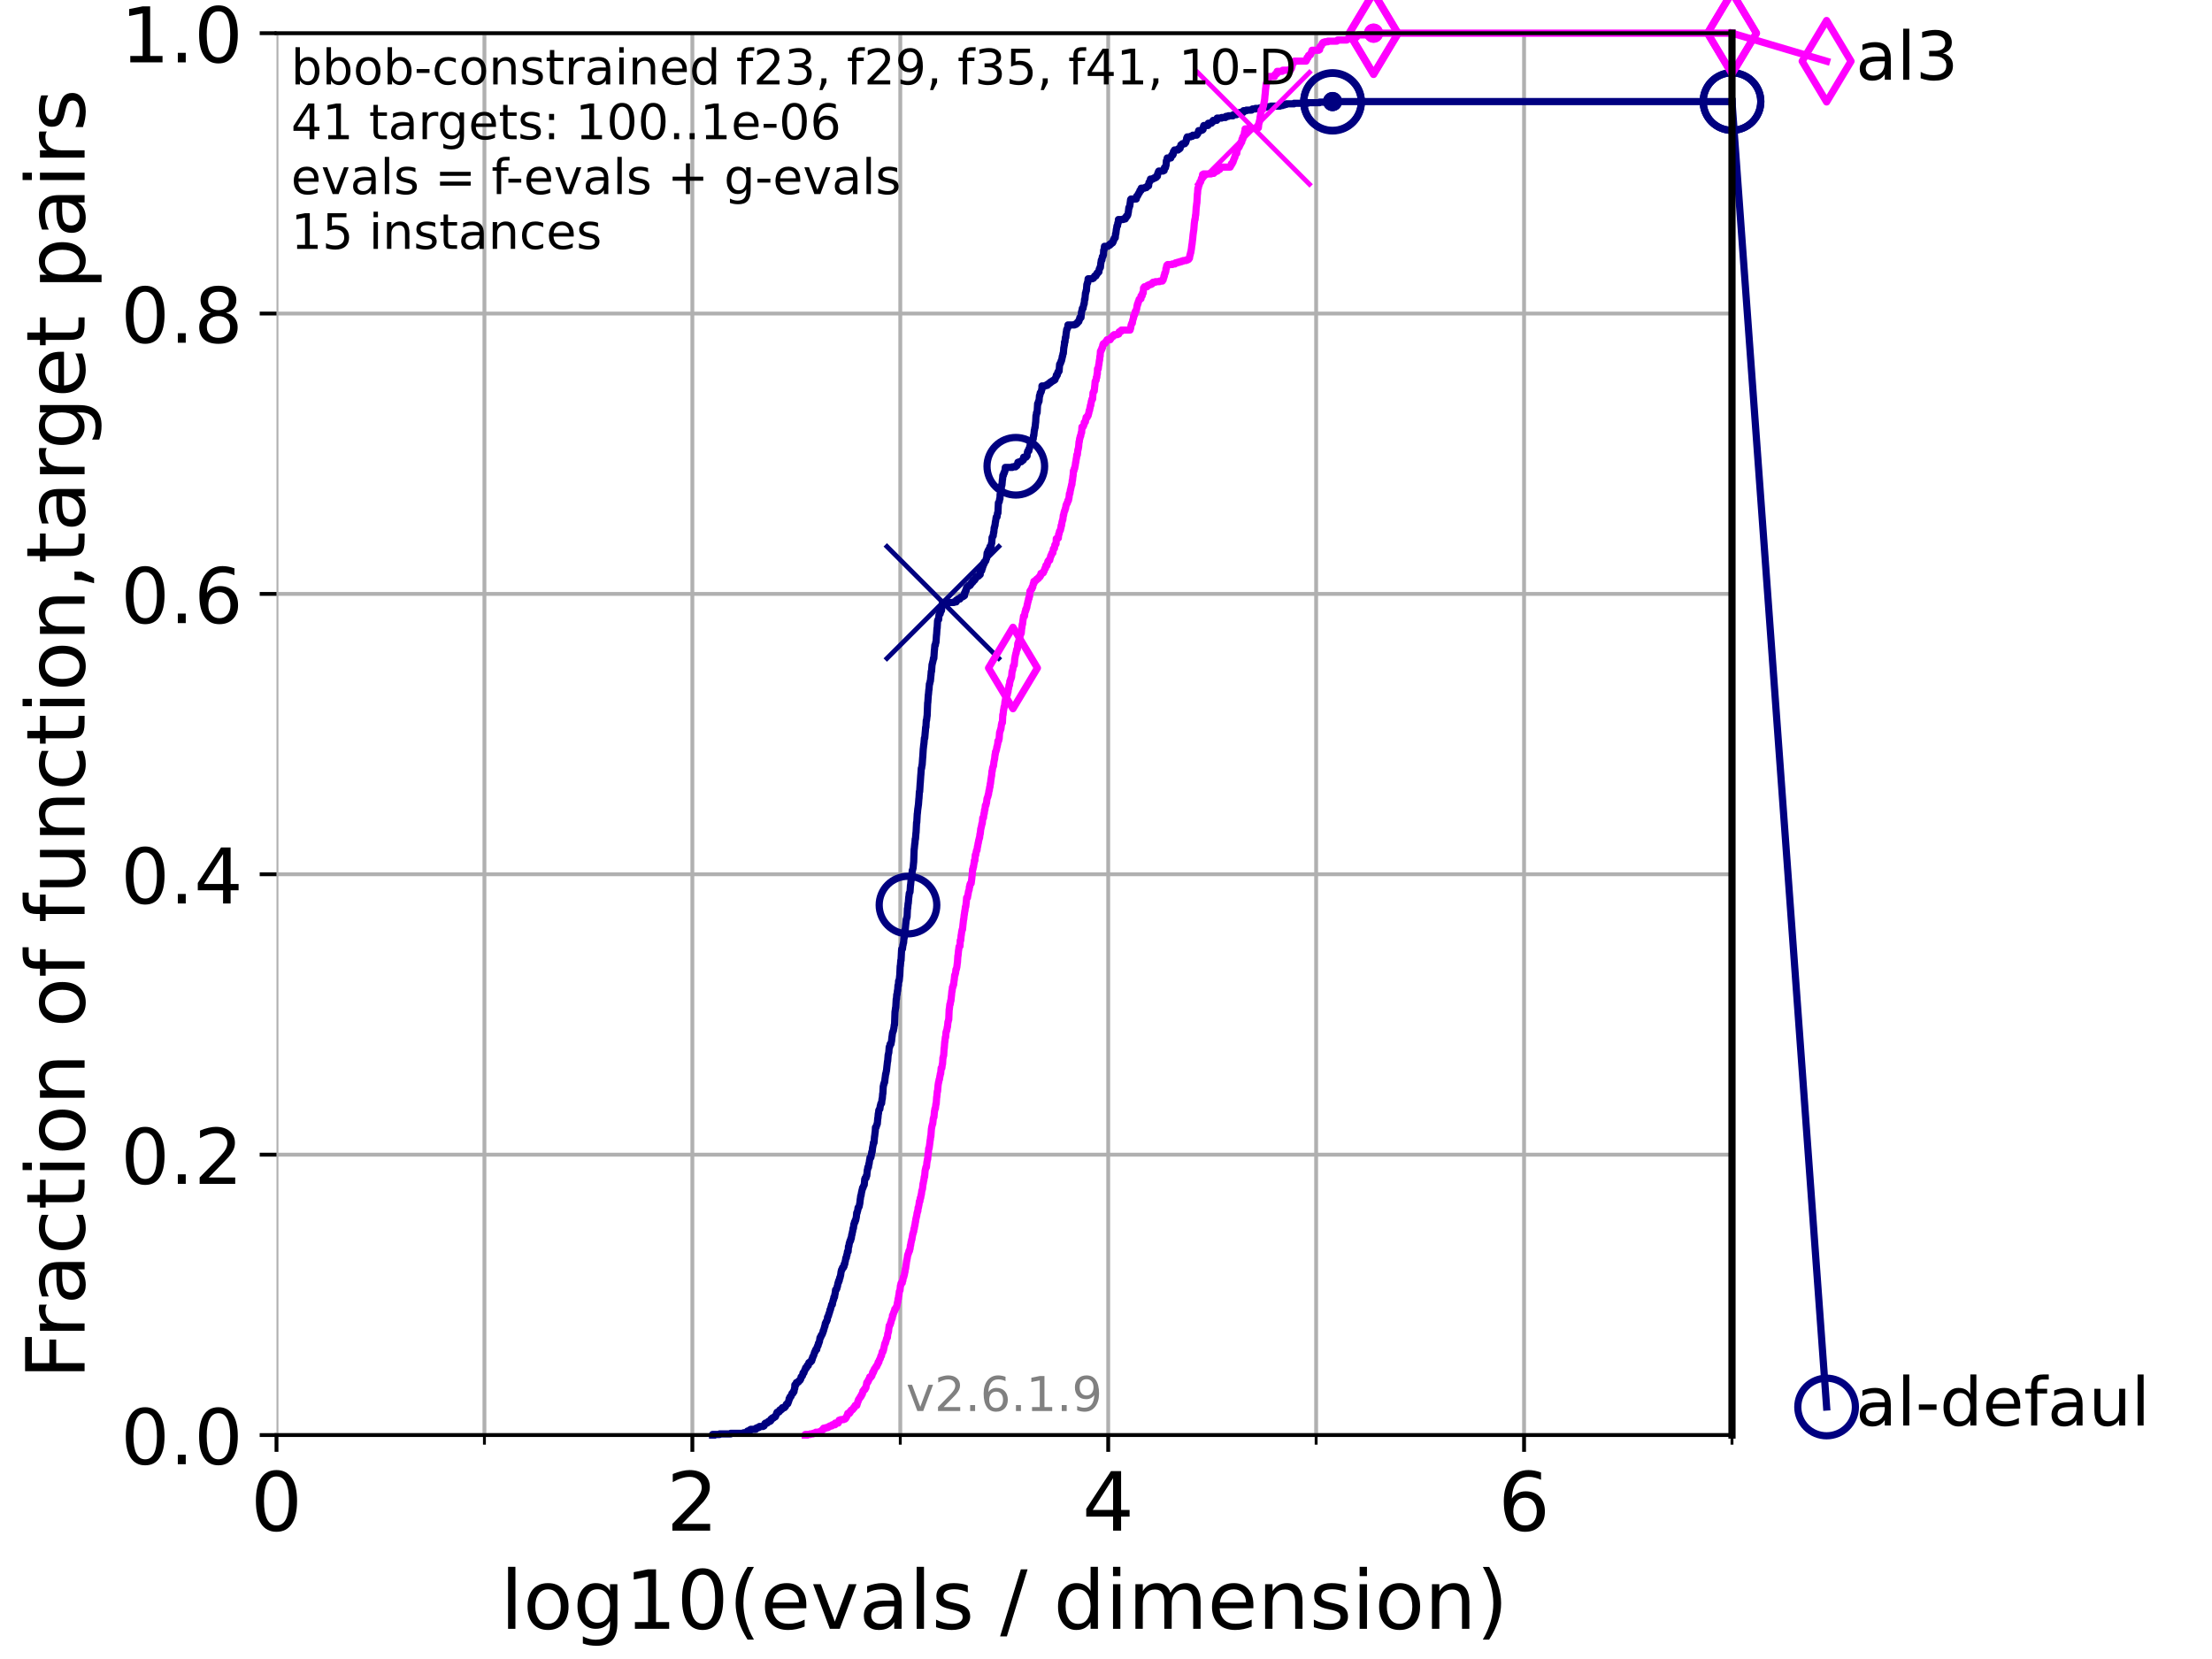 <?xml version="1.0" encoding="utf-8" standalone="no"?>
<!DOCTYPE svg PUBLIC "-//W3C//DTD SVG 1.1//EN"
  "http://www.w3.org/Graphics/SVG/1.1/DTD/svg11.dtd">
<!-- Created with matplotlib (https://matplotlib.org/) -->
<svg height="345.6pt" version="1.1" viewBox="0 0 460.8 345.6" width="460.8pt" xmlns="http://www.w3.org/2000/svg" xmlns:xlink="http://www.w3.org/1999/xlink">
 <defs>
  <style type="text/css">*{stroke-linecap:butt;stroke-linejoin:round;}</style>
 </defs>
 <g id="figure_1">
  <g id="patch_1">
   <path d="M 0 345.6 
L 460.8 345.6 
L 460.8 0 
L 0 0 
z
" style="fill:#ffffff;"/>
  </g>
  <g id="axes_1">
   <g id="patch_2">
    <path d="M 57.6 298.944 
L 360.806 298.944 
L 360.806 6.912 
L 57.6 6.912 
z
" style="fill:#ffffff;"/>
   </g>
   <g id="matplotlib.axis_1">
    <g id="xtick_1">
     <g id="line2d_1">
      <path clip-path="url(#p8e2675180b)" d="M 57.6 298.944 
L 57.6 6.912 
" style="fill:none;stroke:#b0b0b0;stroke-linecap:square;stroke-width:0.8;"/>
     </g>
     <g id="line2d_2">
      <defs>
       <path d="M 0 0 
L 0 3.5 
" id="m8eedcfa323" style="stroke:#000000;stroke-width:0.8;"/>
      </defs>
      <g>
       <use style="stroke:#000000;stroke-width:0.8;" x="57.6" xlink:href="#m8eedcfa323" y="298.944"/>
      </g>
     </g>
     <g id="text_1">
      <!-- 0 -->
      <g transform="translate(52.192 318.861)scale(0.17 -0.17)">
       <defs>
        <path d="M 31.781 66.406 
Q 24.172 66.406 20.328 58.906 
Q 16.5 51.422 16.5 36.375 
Q 16.5 21.391 20.328 13.891 
Q 24.172 6.391 31.781 6.391 
Q 39.453 6.391 43.281 13.891 
Q 47.125 21.391 47.125 36.375 
Q 47.125 51.422 43.281 58.906 
Q 39.453 66.406 31.781 66.406 
z
M 31.781 74.219 
Q 44.047 74.219 50.516 64.516 
Q 56.984 54.828 56.984 36.375 
Q 56.984 17.969 50.516 8.266 
Q 44.047 -1.422 31.781 -1.422 
Q 19.531 -1.422 13.062 8.266 
Q 6.594 17.969 6.594 36.375 
Q 6.594 54.828 13.062 64.516 
Q 19.531 74.219 31.781 74.219 
z
" id="DejaVuSans-48"/>
       </defs>
       <use xlink:href="#DejaVuSans-48"/>
      </g>
     </g>
    </g>
    <g id="xtick_2">
     <g id="line2d_3">
      <path clip-path="url(#p8e2675180b)" d="M 144.23 298.944 
L 144.23 6.912 
" style="fill:none;stroke:#b0b0b0;stroke-linecap:square;stroke-width:0.8;"/>
     </g>
     <g id="line2d_4">
      <g>
       <use style="stroke:#000000;stroke-width:0.8;" x="144.23" xlink:href="#m8eedcfa323" y="298.944"/>
      </g>
     </g>
     <g id="text_2">
      <!-- 2 -->
      <g transform="translate(138.822 318.861)scale(0.17 -0.17)">
       <defs>
        <path d="M 19.188 8.297 
L 53.609 8.297 
L 53.609 0 
L 7.328 0 
L 7.328 8.297 
Q 12.938 14.109 22.625 23.891 
Q 32.328 33.688 34.812 36.531 
Q 39.547 41.844 41.422 45.531 
Q 43.312 49.219 43.312 52.781 
Q 43.312 58.594 39.234 62.25 
Q 35.156 65.922 28.609 65.922 
Q 23.969 65.922 18.812 64.312 
Q 13.672 62.703 7.812 59.422 
L 7.812 69.391 
Q 13.766 71.781 18.938 73 
Q 24.125 74.219 28.422 74.219 
Q 39.75 74.219 46.484 68.547 
Q 53.219 62.891 53.219 53.422 
Q 53.219 48.922 51.531 44.891 
Q 49.859 40.875 45.406 35.406 
Q 44.188 33.984 37.641 27.219 
Q 31.109 20.453 19.188 8.297 
z
" id="DejaVuSans-50"/>
       </defs>
       <use xlink:href="#DejaVuSans-50"/>
      </g>
     </g>
    </g>
    <g id="xtick_3">
     <g id="line2d_5">
      <path clip-path="url(#p8e2675180b)" d="M 230.861 298.944 
L 230.861 6.912 
" style="fill:none;stroke:#b0b0b0;stroke-linecap:square;stroke-width:0.8;"/>
     </g>
     <g id="line2d_6">
      <g>
       <use style="stroke:#000000;stroke-width:0.8;" x="230.861" xlink:href="#m8eedcfa323" y="298.944"/>
      </g>
     </g>
     <g id="text_3">
      <!-- 4 -->
      <g transform="translate(225.453 318.861)scale(0.17 -0.17)">
       <defs>
        <path d="M 37.797 64.312 
L 12.891 25.391 
L 37.797 25.391 
z
M 35.203 72.906 
L 47.609 72.906 
L 47.609 25.391 
L 58.016 25.391 
L 58.016 17.188 
L 47.609 17.188 
L 47.609 0 
L 37.797 0 
L 37.797 17.188 
L 4.891 17.188 
L 4.891 26.703 
z
" id="DejaVuSans-52"/>
       </defs>
       <use xlink:href="#DejaVuSans-52"/>
      </g>
     </g>
    </g>
    <g id="xtick_4">
     <g id="line2d_7">
      <path clip-path="url(#p8e2675180b)" d="M 317.491 298.944 
L 317.491 6.912 
" style="fill:none;stroke:#b0b0b0;stroke-linecap:square;stroke-width:0.8;"/>
     </g>
     <g id="line2d_8">
      <g>
       <use style="stroke:#000000;stroke-width:0.8;" x="317.491" xlink:href="#m8eedcfa323" y="298.944"/>
      </g>
     </g>
     <g id="text_4">
      <!-- 6 -->
      <g transform="translate(312.083 318.861)scale(0.17 -0.17)">
       <defs>
        <path d="M 33.016 40.375 
Q 26.375 40.375 22.484 35.828 
Q 18.609 31.297 18.609 23.391 
Q 18.609 15.531 22.484 10.953 
Q 26.375 6.391 33.016 6.391 
Q 39.656 6.391 43.531 10.953 
Q 47.406 15.531 47.406 23.391 
Q 47.406 31.297 43.531 35.828 
Q 39.656 40.375 33.016 40.375 
z
M 52.594 71.297 
L 52.594 62.312 
Q 48.875 64.062 45.094 64.984 
Q 41.312 65.922 37.594 65.922 
Q 27.828 65.922 22.672 59.328 
Q 17.531 52.734 16.797 39.406 
Q 19.672 43.656 24.016 45.922 
Q 28.375 48.188 33.594 48.188 
Q 44.578 48.188 50.953 41.516 
Q 57.328 34.859 57.328 23.391 
Q 57.328 12.156 50.688 5.359 
Q 44.047 -1.422 33.016 -1.422 
Q 20.359 -1.422 13.672 8.266 
Q 6.984 17.969 6.984 36.375 
Q 6.984 53.656 15.188 63.938 
Q 23.391 74.219 37.203 74.219 
Q 40.922 74.219 44.703 73.484 
Q 48.484 72.75 52.594 71.297 
z
" id="DejaVuSans-54"/>
       </defs>
       <use xlink:href="#DejaVuSans-54"/>
      </g>
     </g>
    </g>
    <g id="xtick_5">
     <g id="line2d_9">
      <path clip-path="url(#p8e2675180b)" d="M 100.915 298.944 
L 100.915 6.912 
" style="fill:none;stroke:#b0b0b0;stroke-linecap:square;stroke-width:0.8;"/>
     </g>
     <g id="line2d_10">
      <defs>
       <path d="M 0 0 
L 0 2 
" id="m5889136b12" style="stroke:#000000;stroke-width:0.6;"/>
      </defs>
      <g>
       <use style="stroke:#000000;stroke-width:0.6;" x="100.915" xlink:href="#m5889136b12" y="298.944"/>
      </g>
     </g>
    </g>
    <g id="xtick_6">
     <g id="line2d_11">
      <path clip-path="url(#p8e2675180b)" d="M 187.546 298.944 
L 187.546 6.912 
" style="fill:none;stroke:#b0b0b0;stroke-linecap:square;stroke-width:0.8;"/>
     </g>
     <g id="line2d_12">
      <g>
       <use style="stroke:#000000;stroke-width:0.6;" x="187.546" xlink:href="#m5889136b12" y="298.944"/>
      </g>
     </g>
    </g>
    <g id="xtick_7">
     <g id="line2d_13">
      <path clip-path="url(#p8e2675180b)" d="M 274.176 298.944 
L 274.176 6.912 
" style="fill:none;stroke:#b0b0b0;stroke-linecap:square;stroke-width:0.8;"/>
     </g>
     <g id="line2d_14">
      <g>
       <use style="stroke:#000000;stroke-width:0.6;" x="274.176" xlink:href="#m5889136b12" y="298.944"/>
      </g>
     </g>
    </g>
    <g id="xtick_8">
     <g id="line2d_15">
      <path clip-path="url(#p8e2675180b)" d="M 360.806 298.944 
L 360.806 6.912 
" style="fill:none;stroke:#b0b0b0;stroke-linecap:square;stroke-width:0.8;"/>
     </g>
     <g id="line2d_16">
      <g>
       <use style="stroke:#000000;stroke-width:0.6;" x="360.806" xlink:href="#m5889136b12" y="298.944"/>
      </g>
     </g>
    </g>
    <g id="text_5">
     <!-- log10(evals / dimension) -->
     <g transform="translate(104.239 339.314)scale(0.17 -0.17)">
      <defs>
       <path d="M 9.422 75.984 
L 18.406 75.984 
L 18.406 0 
L 9.422 0 
z
" id="DejaVuSans-108"/>
       <path d="M 30.609 48.391 
Q 23.391 48.391 19.188 42.75 
Q 14.984 37.109 14.984 27.297 
Q 14.984 17.484 19.156 11.844 
Q 23.344 6.203 30.609 6.203 
Q 37.797 6.203 41.984 11.859 
Q 46.188 17.531 46.188 27.297 
Q 46.188 37.016 41.984 42.703 
Q 37.797 48.391 30.609 48.391 
z
M 30.609 56 
Q 42.328 56 49.016 48.375 
Q 55.719 40.766 55.719 27.297 
Q 55.719 13.875 49.016 6.219 
Q 42.328 -1.422 30.609 -1.422 
Q 18.844 -1.422 12.172 6.219 
Q 5.516 13.875 5.516 27.297 
Q 5.516 40.766 12.172 48.375 
Q 18.844 56 30.609 56 
z
" id="DejaVuSans-111"/>
       <path d="M 45.406 27.984 
Q 45.406 37.75 41.375 43.109 
Q 37.359 48.484 30.078 48.484 
Q 22.859 48.484 18.828 43.109 
Q 14.797 37.75 14.797 27.984 
Q 14.797 18.266 18.828 12.891 
Q 22.859 7.516 30.078 7.516 
Q 37.359 7.516 41.375 12.891 
Q 45.406 18.266 45.406 27.984 
z
M 54.391 6.781 
Q 54.391 -7.172 48.188 -13.984 
Q 42 -20.797 29.203 -20.797 
Q 24.469 -20.797 20.266 -20.094 
Q 16.062 -19.391 12.109 -17.922 
L 12.109 -9.188 
Q 16.062 -11.328 19.922 -12.344 
Q 23.781 -13.375 27.781 -13.375 
Q 36.625 -13.375 41.016 -8.766 
Q 45.406 -4.156 45.406 5.172 
L 45.406 9.625 
Q 42.625 4.781 38.281 2.391 
Q 33.938 0 27.875 0 
Q 17.828 0 11.672 7.656 
Q 5.516 15.328 5.516 27.984 
Q 5.516 40.672 11.672 48.328 
Q 17.828 56 27.875 56 
Q 33.938 56 38.281 53.609 
Q 42.625 51.219 45.406 46.391 
L 45.406 54.688 
L 54.391 54.688 
z
" id="DejaVuSans-103"/>
       <path d="M 12.406 8.297 
L 28.516 8.297 
L 28.516 63.922 
L 10.984 60.406 
L 10.984 69.391 
L 28.422 72.906 
L 38.281 72.906 
L 38.281 8.297 
L 54.391 8.297 
L 54.391 0 
L 12.406 0 
z
" id="DejaVuSans-49"/>
       <path d="M 31 75.875 
Q 24.469 64.656 21.281 53.656 
Q 18.109 42.672 18.109 31.391 
Q 18.109 20.125 21.312 9.062 
Q 24.516 -2 31 -13.188 
L 23.188 -13.188 
Q 15.875 -1.703 12.234 9.375 
Q 8.594 20.453 8.594 31.391 
Q 8.594 42.281 12.203 53.312 
Q 15.828 64.359 23.188 75.875 
z
" id="DejaVuSans-40"/>
       <path d="M 56.203 29.594 
L 56.203 25.203 
L 14.891 25.203 
Q 15.484 15.922 20.484 11.062 
Q 25.484 6.203 34.422 6.203 
Q 39.594 6.203 44.453 7.469 
Q 49.312 8.734 54.109 11.281 
L 54.109 2.781 
Q 49.266 0.734 44.188 -0.344 
Q 39.109 -1.422 33.891 -1.422 
Q 20.797 -1.422 13.156 6.188 
Q 5.516 13.812 5.516 26.812 
Q 5.516 40.234 12.766 48.109 
Q 20.016 56 32.328 56 
Q 43.359 56 49.781 48.891 
Q 56.203 41.797 56.203 29.594 
z
M 47.219 32.234 
Q 47.125 39.594 43.094 43.984 
Q 39.062 48.391 32.422 48.391 
Q 24.906 48.391 20.391 44.141 
Q 15.875 39.891 15.188 32.172 
z
" id="DejaVuSans-101"/>
       <path d="M 2.984 54.688 
L 12.5 54.688 
L 29.594 8.797 
L 46.688 54.688 
L 56.203 54.688 
L 35.688 0 
L 23.484 0 
z
" id="DejaVuSans-118"/>
       <path d="M 34.281 27.484 
Q 23.391 27.484 19.188 25 
Q 14.984 22.516 14.984 16.5 
Q 14.984 11.719 18.141 8.906 
Q 21.297 6.109 26.703 6.109 
Q 34.188 6.109 38.703 11.406 
Q 43.219 16.703 43.219 25.484 
L 43.219 27.484 
z
M 52.203 31.203 
L 52.203 0 
L 43.219 0 
L 43.219 8.297 
Q 40.141 3.328 35.547 0.953 
Q 30.953 -1.422 24.312 -1.422 
Q 15.922 -1.422 10.953 3.297 
Q 6 8.016 6 15.922 
Q 6 25.141 12.172 29.828 
Q 18.359 34.516 30.609 34.516 
L 43.219 34.516 
L 43.219 35.406 
Q 43.219 41.609 39.141 45 
Q 35.062 48.391 27.688 48.391 
Q 23 48.391 18.547 47.266 
Q 14.109 46.141 10.016 43.891 
L 10.016 52.203 
Q 14.938 54.109 19.578 55.047 
Q 24.219 56 28.609 56 
Q 40.484 56 46.344 49.844 
Q 52.203 43.703 52.203 31.203 
z
" id="DejaVuSans-97"/>
       <path d="M 44.281 53.078 
L 44.281 44.578 
Q 40.484 46.531 36.375 47.5 
Q 32.281 48.484 27.875 48.484 
Q 21.188 48.484 17.844 46.438 
Q 14.5 44.391 14.5 40.281 
Q 14.5 37.156 16.891 35.375 
Q 19.281 33.594 26.516 31.984 
L 29.594 31.297 
Q 39.156 29.25 43.188 25.516 
Q 47.219 21.781 47.219 15.094 
Q 47.219 7.469 41.188 3.016 
Q 35.156 -1.422 24.609 -1.422 
Q 20.219 -1.422 15.453 -0.562 
Q 10.688 0.297 5.422 2 
L 5.422 11.281 
Q 10.406 8.688 15.234 7.391 
Q 20.062 6.109 24.812 6.109 
Q 31.156 6.109 34.562 8.281 
Q 37.984 10.453 37.984 14.406 
Q 37.984 18.062 35.516 20.016 
Q 33.062 21.969 24.703 23.781 
L 21.578 24.516 
Q 13.234 26.266 9.516 29.906 
Q 5.812 33.547 5.812 39.891 
Q 5.812 47.609 11.281 51.797 
Q 16.75 56 26.812 56 
Q 31.781 56 36.172 55.266 
Q 40.578 54.547 44.281 53.078 
z
" id="DejaVuSans-115"/>
       <path id="DejaVuSans-32"/>
       <path d="M 25.391 72.906 
L 33.688 72.906 
L 8.297 -9.281 
L 0 -9.281 
z
" id="DejaVuSans-47"/>
       <path d="M 45.406 46.391 
L 45.406 75.984 
L 54.391 75.984 
L 54.391 0 
L 45.406 0 
L 45.406 8.203 
Q 42.578 3.328 38.25 0.953 
Q 33.938 -1.422 27.875 -1.422 
Q 17.969 -1.422 11.734 6.484 
Q 5.516 14.406 5.516 27.297 
Q 5.516 40.188 11.734 48.094 
Q 17.969 56 27.875 56 
Q 33.938 56 38.25 53.625 
Q 42.578 51.266 45.406 46.391 
z
M 14.797 27.297 
Q 14.797 17.391 18.875 11.75 
Q 22.953 6.109 30.078 6.109 
Q 37.203 6.109 41.297 11.75 
Q 45.406 17.391 45.406 27.297 
Q 45.406 37.203 41.297 42.844 
Q 37.203 48.484 30.078 48.484 
Q 22.953 48.484 18.875 42.844 
Q 14.797 37.203 14.797 27.297 
z
" id="DejaVuSans-100"/>
       <path d="M 9.422 54.688 
L 18.406 54.688 
L 18.406 0 
L 9.422 0 
z
M 9.422 75.984 
L 18.406 75.984 
L 18.406 64.594 
L 9.422 64.594 
z
" id="DejaVuSans-105"/>
       <path d="M 52 44.188 
Q 55.375 50.25 60.062 53.125 
Q 64.75 56 71.094 56 
Q 79.641 56 84.281 50.016 
Q 88.922 44.047 88.922 33.016 
L 88.922 0 
L 79.891 0 
L 79.891 32.719 
Q 79.891 40.578 77.094 44.375 
Q 74.312 48.188 68.609 48.188 
Q 61.625 48.188 57.562 43.547 
Q 53.516 38.922 53.516 30.906 
L 53.516 0 
L 44.484 0 
L 44.484 32.719 
Q 44.484 40.625 41.703 44.406 
Q 38.922 48.188 33.109 48.188 
Q 26.219 48.188 22.156 43.531 
Q 18.109 38.875 18.109 30.906 
L 18.109 0 
L 9.078 0 
L 9.078 54.688 
L 18.109 54.688 
L 18.109 46.188 
Q 21.188 51.219 25.484 53.609 
Q 29.781 56 35.688 56 
Q 41.656 56 45.828 52.969 
Q 50 49.953 52 44.188 
z
" id="DejaVuSans-109"/>
       <path d="M 54.891 33.016 
L 54.891 0 
L 45.906 0 
L 45.906 32.719 
Q 45.906 40.484 42.875 44.328 
Q 39.844 48.188 33.797 48.188 
Q 26.516 48.188 22.312 43.547 
Q 18.109 38.922 18.109 30.906 
L 18.109 0 
L 9.078 0 
L 9.078 54.688 
L 18.109 54.688 
L 18.109 46.188 
Q 21.344 51.125 25.703 53.562 
Q 30.078 56 35.797 56 
Q 45.219 56 50.047 50.172 
Q 54.891 44.344 54.891 33.016 
z
" id="DejaVuSans-110"/>
       <path d="M 8.016 75.875 
L 15.828 75.875 
Q 23.141 64.359 26.781 53.312 
Q 30.422 42.281 30.422 31.391 
Q 30.422 20.453 26.781 9.375 
Q 23.141 -1.703 15.828 -13.188 
L 8.016 -13.188 
Q 14.5 -2 17.703 9.062 
Q 20.906 20.125 20.906 31.391 
Q 20.906 42.672 17.703 53.656 
Q 14.5 64.656 8.016 75.875 
z
" id="DejaVuSans-41"/>
      </defs>
      <use xlink:href="#DejaVuSans-108"/>
      <use x="27.783" xlink:href="#DejaVuSans-111"/>
      <use x="88.965" xlink:href="#DejaVuSans-103"/>
      <use x="152.441" xlink:href="#DejaVuSans-49"/>
      <use x="216.064" xlink:href="#DejaVuSans-48"/>
      <use x="279.688" xlink:href="#DejaVuSans-40"/>
      <use x="318.701" xlink:href="#DejaVuSans-101"/>
      <use x="380.225" xlink:href="#DejaVuSans-118"/>
      <use x="439.404" xlink:href="#DejaVuSans-97"/>
      <use x="500.684" xlink:href="#DejaVuSans-108"/>
      <use x="528.467" xlink:href="#DejaVuSans-115"/>
      <use x="580.566" xlink:href="#DejaVuSans-32"/>
      <use x="612.354" xlink:href="#DejaVuSans-47"/>
      <use x="646.045" xlink:href="#DejaVuSans-32"/>
      <use x="677.832" xlink:href="#DejaVuSans-100"/>
      <use x="741.309" xlink:href="#DejaVuSans-105"/>
      <use x="769.092" xlink:href="#DejaVuSans-109"/>
      <use x="866.504" xlink:href="#DejaVuSans-101"/>
      <use x="928.027" xlink:href="#DejaVuSans-110"/>
      <use x="991.406" xlink:href="#DejaVuSans-115"/>
      <use x="1043.506" xlink:href="#DejaVuSans-105"/>
      <use x="1071.289" xlink:href="#DejaVuSans-111"/>
      <use x="1132.471" xlink:href="#DejaVuSans-110"/>
      <use x="1195.85" xlink:href="#DejaVuSans-41"/>
     </g>
    </g>
   </g>
   <g id="matplotlib.axis_2">
    <g id="ytick_1">
     <g id="line2d_17">
      <path clip-path="url(#p8e2675180b)" d="M 57.6 298.944 
L 360.806 298.944 
" style="fill:none;stroke:#b0b0b0;stroke-linecap:square;stroke-width:0.8;"/>
     </g>
     <g id="line2d_18">
      <defs>
       <path d="M 0 0 
L -3.5 0 
" id="m1a864b2f68" style="stroke:#000000;stroke-width:0.8;"/>
      </defs>
      <g>
       <use style="stroke:#000000;stroke-width:0.8;" x="57.6" xlink:href="#m1a864b2f68" y="298.944"/>
      </g>
     </g>
     <g id="text_6">
      <!-- 0.0 -->
      <g transform="translate(25.155 305.023)scale(0.16 -0.16)">
       <defs>
        <path d="M 10.688 12.406 
L 21 12.406 
L 21 0 
L 10.688 0 
z
" id="DejaVuSans-46"/>
       </defs>
       <use xlink:href="#DejaVuSans-48"/>
       <use x="63.623" xlink:href="#DejaVuSans-46"/>
       <use x="95.41" xlink:href="#DejaVuSans-48"/>
      </g>
     </g>
    </g>
    <g id="ytick_2">
     <g id="line2d_19">
      <path clip-path="url(#p8e2675180b)" d="M 57.6 240.538 
L 360.806 240.538 
" style="fill:none;stroke:#b0b0b0;stroke-linecap:square;stroke-width:0.8;"/>
     </g>
     <g id="line2d_20">
      <g>
       <use style="stroke:#000000;stroke-width:0.8;" x="57.6" xlink:href="#m1a864b2f68" y="240.538"/>
      </g>
     </g>
     <g id="text_7">
      <!-- 0.2 -->
      <g transform="translate(25.155 246.616)scale(0.16 -0.16)">
       <use xlink:href="#DejaVuSans-48"/>
       <use x="63.623" xlink:href="#DejaVuSans-46"/>
       <use x="95.41" xlink:href="#DejaVuSans-50"/>
      </g>
     </g>
    </g>
    <g id="ytick_3">
     <g id="line2d_21">
      <path clip-path="url(#p8e2675180b)" d="M 57.6 182.131 
L 360.806 182.131 
" style="fill:none;stroke:#b0b0b0;stroke-linecap:square;stroke-width:0.8;"/>
     </g>
     <g id="line2d_22">
      <g>
       <use style="stroke:#000000;stroke-width:0.8;" x="57.6" xlink:href="#m1a864b2f68" y="182.131"/>
      </g>
     </g>
     <g id="text_8">
      <!-- 0.4 -->
      <g transform="translate(25.155 188.21)scale(0.16 -0.16)">
       <use xlink:href="#DejaVuSans-48"/>
       <use x="63.623" xlink:href="#DejaVuSans-46"/>
       <use x="95.41" xlink:href="#DejaVuSans-52"/>
      </g>
     </g>
    </g>
    <g id="ytick_4">
     <g id="line2d_23">
      <path clip-path="url(#p8e2675180b)" d="M 57.6 123.725 
L 360.806 123.725 
" style="fill:none;stroke:#b0b0b0;stroke-linecap:square;stroke-width:0.8;"/>
     </g>
     <g id="line2d_24">
      <g>
       <use style="stroke:#000000;stroke-width:0.8;" x="57.6" xlink:href="#m1a864b2f68" y="123.725"/>
      </g>
     </g>
     <g id="text_9">
      <!-- 0.6 -->
      <g transform="translate(25.155 129.804)scale(0.16 -0.16)">
       <use xlink:href="#DejaVuSans-48"/>
       <use x="63.623" xlink:href="#DejaVuSans-46"/>
       <use x="95.41" xlink:href="#DejaVuSans-54"/>
      </g>
     </g>
    </g>
    <g id="ytick_5">
     <g id="line2d_25">
      <path clip-path="url(#p8e2675180b)" d="M 57.6 65.318 
L 360.806 65.318 
" style="fill:none;stroke:#b0b0b0;stroke-linecap:square;stroke-width:0.8;"/>
     </g>
     <g id="line2d_26">
      <g>
       <use style="stroke:#000000;stroke-width:0.8;" x="57.6" xlink:href="#m1a864b2f68" y="65.318"/>
      </g>
     </g>
     <g id="text_10">
      <!-- 0.8 -->
      <g transform="translate(25.155 71.397)scale(0.16 -0.16)">
       <defs>
        <path d="M 31.781 34.625 
Q 24.75 34.625 20.719 30.859 
Q 16.703 27.094 16.703 20.516 
Q 16.703 13.922 20.719 10.156 
Q 24.75 6.391 31.781 6.391 
Q 38.812 6.391 42.859 10.172 
Q 46.922 13.969 46.922 20.516 
Q 46.922 27.094 42.891 30.859 
Q 38.875 34.625 31.781 34.625 
z
M 21.922 38.812 
Q 15.578 40.375 12.031 44.719 
Q 8.5 49.078 8.5 55.328 
Q 8.5 64.062 14.719 69.141 
Q 20.953 74.219 31.781 74.219 
Q 42.672 74.219 48.875 69.141 
Q 55.078 64.062 55.078 55.328 
Q 55.078 49.078 51.531 44.719 
Q 48 40.375 41.703 38.812 
Q 48.828 37.156 52.797 32.312 
Q 56.781 27.484 56.781 20.516 
Q 56.781 9.906 50.312 4.234 
Q 43.844 -1.422 31.781 -1.422 
Q 19.734 -1.422 13.25 4.234 
Q 6.781 9.906 6.781 20.516 
Q 6.781 27.484 10.781 32.312 
Q 14.797 37.156 21.922 38.812 
z
M 18.312 54.391 
Q 18.312 48.734 21.844 45.562 
Q 25.391 42.391 31.781 42.391 
Q 38.141 42.391 41.719 45.562 
Q 45.312 48.734 45.312 54.391 
Q 45.312 60.062 41.719 63.234 
Q 38.141 66.406 31.781 66.406 
Q 25.391 66.406 21.844 63.234 
Q 18.312 60.062 18.312 54.391 
z
" id="DejaVuSans-56"/>
       </defs>
       <use xlink:href="#DejaVuSans-48"/>
       <use x="63.623" xlink:href="#DejaVuSans-46"/>
       <use x="95.41" xlink:href="#DejaVuSans-56"/>
      </g>
     </g>
    </g>
    <g id="ytick_6">
     <g id="line2d_27">
      <path clip-path="url(#p8e2675180b)" d="M 57.6 6.912 
L 360.806 6.912 
" style="fill:none;stroke:#b0b0b0;stroke-linecap:square;stroke-width:0.8;"/>
     </g>
     <g id="line2d_28">
      <g>
       <use style="stroke:#000000;stroke-width:0.8;" x="57.6" xlink:href="#m1a864b2f68" y="6.912"/>
      </g>
     </g>
     <g id="text_11">
      <!-- 1.0 -->
      <g transform="translate(25.155 12.991)scale(0.16 -0.16)">
       <use xlink:href="#DejaVuSans-49"/>
       <use x="63.623" xlink:href="#DejaVuSans-46"/>
       <use x="95.41" xlink:href="#DejaVuSans-48"/>
      </g>
     </g>
    </g>
    <g id="text_12">
     <!-- Fraction of function,target pairs -->
     <g transform="translate(17.62 287.313)rotate(-90)scale(0.17 -0.17)">
      <defs>
       <path d="M 9.812 72.906 
L 51.703 72.906 
L 51.703 64.594 
L 19.672 64.594 
L 19.672 43.109 
L 48.578 43.109 
L 48.578 34.812 
L 19.672 34.812 
L 19.672 0 
L 9.812 0 
z
" id="DejaVuSans-70"/>
       <path d="M 41.109 46.297 
Q 39.594 47.172 37.812 47.578 
Q 36.031 48 33.891 48 
Q 26.266 48 22.188 43.047 
Q 18.109 38.094 18.109 28.812 
L 18.109 0 
L 9.078 0 
L 9.078 54.688 
L 18.109 54.688 
L 18.109 46.188 
Q 20.953 51.172 25.484 53.578 
Q 30.031 56 36.531 56 
Q 37.453 56 38.578 55.875 
Q 39.703 55.766 41.062 55.516 
z
" id="DejaVuSans-114"/>
       <path d="M 48.781 52.594 
L 48.781 44.188 
Q 44.969 46.297 41.141 47.344 
Q 37.312 48.391 33.406 48.391 
Q 24.656 48.391 19.812 42.844 
Q 14.984 37.312 14.984 27.297 
Q 14.984 17.281 19.812 11.734 
Q 24.656 6.203 33.406 6.203 
Q 37.312 6.203 41.141 7.25 
Q 44.969 8.297 48.781 10.406 
L 48.781 2.094 
Q 45.016 0.344 40.984 -0.531 
Q 36.969 -1.422 32.422 -1.422 
Q 20.062 -1.422 12.781 6.344 
Q 5.516 14.109 5.516 27.297 
Q 5.516 40.672 12.859 48.328 
Q 20.219 56 33.016 56 
Q 37.156 56 41.109 55.141 
Q 45.062 54.297 48.781 52.594 
z
" id="DejaVuSans-99"/>
       <path d="M 18.312 70.219 
L 18.312 54.688 
L 36.812 54.688 
L 36.812 47.703 
L 18.312 47.703 
L 18.312 18.016 
Q 18.312 11.328 20.141 9.422 
Q 21.969 7.516 27.594 7.516 
L 36.812 7.516 
L 36.812 0 
L 27.594 0 
Q 17.188 0 13.234 3.875 
Q 9.281 7.766 9.281 18.016 
L 9.281 47.703 
L 2.688 47.703 
L 2.688 54.688 
L 9.281 54.688 
L 9.281 70.219 
z
" id="DejaVuSans-116"/>
       <path d="M 37.109 75.984 
L 37.109 68.5 
L 28.516 68.5 
Q 23.688 68.5 21.797 66.547 
Q 19.922 64.594 19.922 59.516 
L 19.922 54.688 
L 34.719 54.688 
L 34.719 47.703 
L 19.922 47.703 
L 19.922 0 
L 10.891 0 
L 10.891 47.703 
L 2.297 47.703 
L 2.297 54.688 
L 10.891 54.688 
L 10.891 58.5 
Q 10.891 67.625 15.141 71.797 
Q 19.391 75.984 28.609 75.984 
z
" id="DejaVuSans-102"/>
       <path d="M 8.5 21.578 
L 8.5 54.688 
L 17.484 54.688 
L 17.484 21.922 
Q 17.484 14.156 20.5 10.266 
Q 23.531 6.391 29.594 6.391 
Q 36.859 6.391 41.078 11.031 
Q 45.312 15.672 45.312 23.688 
L 45.312 54.688 
L 54.297 54.688 
L 54.297 0 
L 45.312 0 
L 45.312 8.406 
Q 42.047 3.422 37.719 1 
Q 33.406 -1.422 27.688 -1.422 
Q 18.266 -1.422 13.375 4.438 
Q 8.5 10.297 8.5 21.578 
z
M 31.109 56 
z
" id="DejaVuSans-117"/>
       <path d="M 11.719 12.406 
L 22.016 12.406 
L 22.016 4 
L 14.016 -11.625 
L 7.719 -11.625 
L 11.719 4 
z
" id="DejaVuSans-44"/>
       <path d="M 18.109 8.203 
L 18.109 -20.797 
L 9.078 -20.797 
L 9.078 54.688 
L 18.109 54.688 
L 18.109 46.391 
Q 20.953 51.266 25.266 53.625 
Q 29.594 56 35.594 56 
Q 45.562 56 51.781 48.094 
Q 58.016 40.188 58.016 27.297 
Q 58.016 14.406 51.781 6.484 
Q 45.562 -1.422 35.594 -1.422 
Q 29.594 -1.422 25.266 0.953 
Q 20.953 3.328 18.109 8.203 
z
M 48.688 27.297 
Q 48.688 37.203 44.609 42.844 
Q 40.531 48.484 33.406 48.484 
Q 26.266 48.484 22.188 42.844 
Q 18.109 37.203 18.109 27.297 
Q 18.109 17.391 22.188 11.75 
Q 26.266 6.109 33.406 6.109 
Q 40.531 6.109 44.609 11.75 
Q 48.688 17.391 48.688 27.297 
z
" id="DejaVuSans-112"/>
      </defs>
      <use xlink:href="#DejaVuSans-70"/>
      <use x="50.27" xlink:href="#DejaVuSans-114"/>
      <use x="91.383" xlink:href="#DejaVuSans-97"/>
      <use x="152.662" xlink:href="#DejaVuSans-99"/>
      <use x="207.643" xlink:href="#DejaVuSans-116"/>
      <use x="246.852" xlink:href="#DejaVuSans-105"/>
      <use x="274.635" xlink:href="#DejaVuSans-111"/>
      <use x="335.816" xlink:href="#DejaVuSans-110"/>
      <use x="399.195" xlink:href="#DejaVuSans-32"/>
      <use x="430.982" xlink:href="#DejaVuSans-111"/>
      <use x="492.164" xlink:href="#DejaVuSans-102"/>
      <use x="527.369" xlink:href="#DejaVuSans-32"/>
      <use x="559.156" xlink:href="#DejaVuSans-102"/>
      <use x="594.361" xlink:href="#DejaVuSans-117"/>
      <use x="657.74" xlink:href="#DejaVuSans-110"/>
      <use x="721.119" xlink:href="#DejaVuSans-99"/>
      <use x="776.1" xlink:href="#DejaVuSans-116"/>
      <use x="815.309" xlink:href="#DejaVuSans-105"/>
      <use x="843.092" xlink:href="#DejaVuSans-111"/>
      <use x="904.273" xlink:href="#DejaVuSans-110"/>
      <use x="967.652" xlink:href="#DejaVuSans-44"/>
      <use x="999.439" xlink:href="#DejaVuSans-116"/>
      <use x="1038.648" xlink:href="#DejaVuSans-97"/>
      <use x="1099.928" xlink:href="#DejaVuSans-114"/>
      <use x="1139.291" xlink:href="#DejaVuSans-103"/>
      <use x="1202.768" xlink:href="#DejaVuSans-101"/>
      <use x="1264.291" xlink:href="#DejaVuSans-116"/>
      <use x="1303.5" xlink:href="#DejaVuSans-32"/>
      <use x="1335.287" xlink:href="#DejaVuSans-112"/>
      <use x="1398.764" xlink:href="#DejaVuSans-97"/>
      <use x="1460.043" xlink:href="#DejaVuSans-105"/>
      <use x="1487.826" xlink:href="#DejaVuSans-114"/>
      <use x="1528.939" xlink:href="#DejaVuSans-115"/>
     </g>
    </g>
   </g>
   <g id="line2d_29">
    <defs>
     <path d="M 0 1.5 
C 0.398 1.5 0.779 1.342 1.061 1.061 
C 1.342 0.779 1.5 0.398 1.5 0 
C 1.5 -0.398 1.342 -0.779 1.061 -1.061 
C 0.779 -1.342 0.398 -1.5 0 -1.5 
C -0.398 -1.5 -0.779 -1.342 -1.061 -1.061 
C -1.342 -0.779 -1.5 -0.398 -1.5 0 
C -1.5 0.398 -1.342 0.779 -1.061 1.061 
C -0.779 1.342 -0.398 1.5 0 1.5 
z
" id="mda32bfb583" style="stroke:#000080;"/>
    </defs>
    <g>
     <use style="fill:#000080;stroke:#000080;" x="277.591" xlink:href="#mda32bfb583" y="21.157"/>
     <use style="fill:#000080;stroke:#000080;" x="277.591" xlink:href="#mda32bfb583" y="21.157"/>
    </g>
   </g>
   <g id="line2d_30">
    <path d="M 148.443 298.944 
L 148.443 298.825 
L 149.918 298.825 
L 149.918 298.707 
L 152.218 298.707 
L 152.218 298.588 
L 154.897 298.588 
L 154.897 298.469 
L 155.568 298.469 
L 155.568 298.35 
L 155.691 298.35 
L 155.711 298.113 
L 156.195 298.113 
L 156.195 297.876 
L 156.394 297.876 
L 156.394 297.757 
L 157.429 297.757 
L 157.485 297.519 
L 157.743 297.519 
L 157.743 297.401 
L 158.089 297.401 
L 158.089 297.282 
L 158.214 297.282 
L 158.214 297.163 
L 158.951 297.163 
L 158.951 297.045 
L 159.173 297.045 
L 159.258 296.807 
L 159.309 296.807 
L 159.326 296.57 
L 159.46 296.57 
L 159.46 296.451 
L 159.825 296.451 
L 159.825 296.332 
L 159.956 296.332 
L 159.956 296.214 
L 160.07 296.214 
L 160.07 296.095 
L 160.423 296.095 
L 160.423 295.976 
L 160.566 295.976 
L 160.613 295.62 
L 160.832 295.62 
L 160.894 295.383 
L 161.171 295.383 
L 161.171 295.264 
L 161.293 295.264 
L 161.293 295.145 
L 161.52 295.145 
L 161.595 294.908 
L 161.64 294.908 
L 161.729 294.552 
L 161.758 294.552 
L 161.818 294.314 
L 161.877 294.314 
L 161.877 294.196 
L 162.198 294.196 
L 162.198 294.077 
L 162.356 294.077 
L 162.428 293.721 
L 162.712 293.721 
L 162.712 293.602 
L 162.866 293.602 
L 162.88 293.365 
L 162.978 293.365 
L 162.978 293.246 
L 163.417 293.246 
L 163.525 293.008 
L 163.633 293.008 
L 163.74 292.652 
L 163.806 292.652 
L 163.806 292.534 
L 163.925 292.534 
L 163.925 292.415 
L 164.109 292.415 
L 164.214 292.059 
L 164.253 292.059 
L 164.33 291.703 
L 164.369 291.703 
L 164.395 291.346 
L 164.523 291.346 
L 164.574 290.99 
L 164.676 290.99 
L 164.676 290.872 
L 164.803 290.872 
L 164.903 290.515 
L 164.916 290.515 
L 164.978 290.278 
L 165.165 290.278 
L 165.239 289.922 
L 165.398 289.922 
L 165.508 289.21 
L 165.568 289.21 
L 165.58 288.497 
L 165.797 288.497 
L 165.892 288.022 
L 166.105 288.022 
L 166.105 287.904 
L 166.327 287.904 
L 166.42 287.666 
L 166.524 287.666 
L 166.524 287.548 
L 166.661 287.548 
L 166.764 287.31 
L 166.798 287.31 
L 166.877 286.835 
L 167.001 286.835 
L 167.079 286.598 
L 167.168 286.598 
L 167.279 286.004 
L 167.466 286.004 
L 167.532 285.648 
L 167.597 285.648 
L 167.684 285.292 
L 167.759 285.292 
L 167.824 284.936 
L 168.027 284.936 
L 168.132 284.58 
L 168.154 284.58 
L 168.154 284.461 
L 168.384 284.461 
L 168.467 283.986 
L 168.498 283.986 
L 168.498 283.868 
L 168.663 283.868 
L 168.663 283.749 
L 168.868 283.749 
L 168.928 283.511 
L 169.09 283.511 
L 169.12 283.155 
L 169.21 283.155 
L 169.289 282.68 
L 169.369 282.68 
L 169.477 282.324 
L 169.526 282.324 
L 169.634 281.849 
L 169.663 281.849 
L 169.721 281.612 
L 169.799 281.612 
L 169.837 281.375 
L 169.914 281.375 
L 169.934 281.137 
L 170.134 281.137 
L 170.2 280.662 
L 170.248 280.662 
L 170.342 280.306 
L 170.426 280.306 
L 170.491 279.831 
L 170.575 279.831 
L 170.686 279.475 
L 170.704 279.475 
L 170.805 278.763 
L 170.824 278.763 
L 170.824 278.644 
L 170.96 278.644 
L 171.069 278.169 
L 171.177 278.169 
L 171.24 277.932 
L 171.303 277.932 
L 171.4 277.576 
L 171.436 277.576 
L 171.48 277.22 
L 171.56 277.22 
L 171.665 276.745 
L 171.691 276.745 
L 171.796 276.27 
L 171.856 276.27 
L 171.926 275.676 
L 172.012 275.676 
L 172.097 275.32 
L 172.191 275.32 
L 172.285 274.964 
L 172.335 274.964 
L 172.394 274.371 
L 172.47 274.371 
L 172.52 274.133 
L 172.587 274.133 
L 172.67 273.658 
L 172.72 273.658 
L 172.819 273.302 
L 172.835 273.302 
L 172.909 272.827 
L 172.991 272.827 
L 173.089 272.352 
L 173.113 272.352 
L 173.218 271.878 
L 173.242 271.878 
L 173.242 271.759 
L 173.394 271.759 
L 173.498 271.047 
L 173.545 271.047 
L 173.601 270.69 
L 173.672 270.69 
L 173.719 270.216 
L 173.844 270.216 
L 173.945 269.503 
L 173.976 269.503 
L 174.069 268.672 
L 174.214 268.672 
L 174.314 268.435 
L 174.329 268.435 
L 174.405 267.96 
L 174.465 267.96 
L 174.54 267.367 
L 174.578 267.367 
L 174.608 267.129 
L 174.697 267.129 
L 174.72 266.773 
L 174.831 266.773 
L 174.919 266.179 
L 174.993 266.179 
L 175.088 265.705 
L 175.11 265.705 
L 175.219 264.874 
L 175.241 264.874 
L 175.313 264.517 
L 175.406 264.517 
L 175.478 264.161 
L 175.528 264.161 
L 175.528 264.043 
L 175.712 264.043 
L 175.719 263.805 
L 175.832 263.805 
L 175.86 263.33 
L 175.979 263.33 
L 176.069 262.737 
L 176.096 262.737 
L 176.207 262.025 
L 176.31 262.025 
L 176.385 261.431 
L 176.453 261.431 
L 176.541 260.719 
L 176.682 260.719 
L 176.756 259.65 
L 176.835 259.65 
L 176.928 258.938 
L 176.975 258.938 
L 177.073 258.463 
L 177.191 258.463 
L 177.243 257.988 
L 177.334 257.988 
L 177.444 257.157 
L 177.495 257.157 
L 177.585 256.564 
L 177.617 256.564 
L 177.712 255.851 
L 177.788 255.851 
L 177.87 255.02 
L 177.939 255.02 
L 178.014 254.546 
L 178.133 254.546 
L 178.164 254.19 
L 178.256 254.19 
L 178.367 253.596 
L 178.385 253.596 
L 178.471 252.646 
L 178.556 252.646 
L 178.653 252.171 
L 178.683 252.171 
L 178.749 251.578 
L 178.869 251.578 
L 178.964 251.34 
L 178.982 251.34 
L 179.088 250.747 
L 179.106 250.747 
L 179.206 249.797 
L 179.224 249.797 
L 179.305 249.085 
L 179.369 249.085 
L 179.474 248.373 
L 179.485 248.373 
L 179.583 247.898 
L 179.6 247.898 
L 179.698 247.423 
L 179.789 247.423 
L 179.885 247.067 
L 179.913 247.067 
L 179.992 246.829 
L 180.037 246.829 
L 180.138 245.642 
L 180.16 245.642 
L 180.227 245.405 
L 180.409 245.405 
L 180.464 244.93 
L 180.563 244.93 
L 180.671 243.743 
L 180.709 243.743 
L 180.79 243.149 
L 180.919 243.149 
L 180.994 242.437 
L 181.052 242.437 
L 181.158 241.606 
L 181.185 241.606 
L 181.243 241.131 
L 181.421 241.131 
L 181.525 240.538 
L 181.535 240.538 
L 181.607 239.944 
L 181.685 239.944 
L 181.787 238.994 
L 181.802 238.994 
L 181.909 238.401 
L 181.93 238.401 
L 181.95 238.045 
L 182.071 238.045 
L 182.181 236.739 
L 182.201 236.739 
L 182.306 235.789 
L 182.326 235.789 
L 182.376 234.839 
L 182.509 234.839 
L 182.582 234.483 
L 182.622 234.483 
L 182.695 234.127 
L 182.758 234.127 
L 182.855 232.94 
L 182.884 232.94 
L 182.965 231.99 
L 182.999 231.99 
L 183.076 231.278 
L 183.114 231.278 
L 183.194 231.041 
L 183.289 231.041 
L 183.383 230.328 
L 183.407 230.328 
L 183.509 229.854 
L 183.649 229.854 
L 183.75 228.904 
L 183.796 228.904 
L 183.879 227.835 
L 183.915 227.835 
L 183.997 226.292 
L 184.029 226.292 
L 184.097 225.817 
L 184.151 225.817 
L 184.214 225.461 
L 184.281 225.461 
L 184.389 224.511 
L 184.397 224.511 
L 184.499 223.68 
L 184.552 223.68 
L 184.64 223.087 
L 184.667 223.087 
L 184.776 222.018 
L 184.78 222.018 
L 184.885 221.069 
L 184.919 221.069 
L 185.019 219.763 
L 185.036 219.763 
L 185.134 219.288 
L 185.152 219.288 
L 185.241 218.101 
L 185.339 218.101 
L 185.423 217.507 
L 185.603 217.507 
L 185.707 216.914 
L 185.72 216.914 
L 185.819 215.964 
L 185.831 215.964 
L 185.93 215.133 
L 185.963 215.133 
L 186.048 214.777 
L 186.097 214.777 
L 186.203 214.183 
L 186.215 214.183 
L 186.299 213.471 
L 186.348 213.471 
L 186.448 210.741 
L 186.464 210.741 
L 186.567 209.91 
L 186.599 209.91 
L 186.701 208.129 
L 186.748 208.129 
L 186.811 207.179 
L 186.873 207.179 
L 186.959 206.348 
L 187.002 206.348 
L 187.067 205.28 
L 187.152 205.28 
L 187.202 204.33 
L 187.32 204.33 
L 187.419 203.262 
L 187.434 203.262 
L 187.529 201.244 
L 187.563 201.244 
L 187.656 200.057 
L 187.709 200.057 
L 187.816 197.92 
L 187.831 197.92 
L 187.846 197.682 
L 187.997 197.682 
L 188.093 196.852 
L 188.125 196.852 
L 188.198 196.377 
L 188.238 196.377 
L 188.307 195.427 
L 188.354 195.427 
L 188.44 194.24 
L 188.469 194.24 
L 188.526 193.646 
L 188.583 193.646 
L 188.69 192.459 
L 188.697 192.459 
L 188.788 191.509 
L 188.838 191.509 
L 188.918 191.035 
L 188.96 191.035 
L 189.04 189.254 
L 189.079 189.254 
L 189.175 188.186 
L 189.21 188.186 
L 189.313 186.88 
L 189.33 186.88 
L 189.422 186.049 
L 189.46 186.049 
L 189.565 185.811 
L 189.571 185.811 
L 189.672 184.387 
L 189.693 184.387 
L 189.79 183.318 
L 189.83 183.318 
L 189.856 182.369 
L 189.959 182.369 
L 190.042 181.3 
L 190.094 181.3 
L 190.196 180.825 
L 190.212 180.825 
L 190.32 179.638 
L 190.333 179.638 
L 190.433 176.908 
L 190.456 176.908 
L 190.565 175.721 
L 190.594 175.721 
L 190.658 174.771 
L 190.709 174.771 
L 190.813 173.465 
L 190.832 173.465 
L 190.939 171.328 
L 190.983 171.328 
L 191.08 169.548 
L 191.096 169.548 
L 191.198 168.479 
L 191.207 168.479 
L 191.316 167.648 
L 191.325 167.648 
L 191.423 166.342 
L 191.438 166.342 
L 191.524 164.918 
L 191.582 164.918 
L 191.691 163.137 
L 191.706 163.137 
L 191.814 161.475 
L 191.823 161.475 
L 191.922 160.051 
L 191.981 160.051 
L 192.073 159.338 
L 192.105 159.338 
L 192.209 157.795 
L 192.223 157.795 
L 192.331 156.015 
L 192.337 156.015 
L 192.436 155.065 
L 192.459 155.065 
L 192.569 153.759 
L 192.641 153.759 
L 192.75 152.453 
L 192.758 152.453 
L 192.829 151.503 
L 192.883 151.503 
L 192.96 150.079 
L 193.013 150.079 
L 193.12 149.129 
L 193.139 149.129 
L 193.248 146.399 
L 193.276 146.399 
L 193.386 144.737 
L 193.406 144.737 
L 193.499 143.668 
L 193.527 143.668 
L 193.609 142.481 
L 193.668 142.481 
L 193.771 141.888 
L 193.815 141.888 
L 193.925 140.701 
L 193.938 140.701 
L 193.997 139.87 
L 194.058 139.87 
L 194.162 138.445 
L 194.186 138.445 
L 194.281 137.97 
L 194.299 137.97 
L 194.399 137.495 
L 194.414 137.495 
L 194.446 137.139 
L 194.537 137.139 
L 194.643 135.477 
L 194.658 135.477 
L 194.748 134.409 
L 194.85 134.409 
L 194.924 133.815 
L 194.983 133.815 
L 195.084 132.272 
L 195.104 132.272 
L 195.194 130.848 
L 195.229 130.848 
L 195.314 129.304 
L 195.366 129.304 
L 195.396 129.067 
L 195.537 129.067 
L 195.606 128.117 
L 195.679 128.117 
L 195.696 127.88 
L 195.854 127.88 
L 195.922 127.405 
L 196.013 127.405 
L 196.109 127.167 
L 196.135 127.167 
L 196.197 126.218 
L 196.259 126.218 
L 196.346 125.505 
L 198.719 125.505 
L 198.719 125.387 
L 199.197 125.387 
L 199.197 125.031 
L 199.457 125.031 
L 199.537 124.793 
L 199.969 124.793 
L 200.072 124.556 
L 200.083 124.556 
L 200.083 124.437 
L 200.239 124.437 
L 200.239 124.318 
L 200.577 124.318 
L 200.577 124.2 
L 200.755 124.2 
L 200.755 124.081 
L 200.926 124.081 
L 200.931 123.487 
L 201.069 123.487 
L 201.139 123.013 
L 201.279 123.013 
L 201.337 122.419 
L 201.398 122.419 
L 201.398 122.3 
L 201.574 122.3 
L 201.574 122.182 
L 201.757 122.182 
L 201.759 121.944 
L 202.104 121.944 
L 202.208 121.588 
L 202.366 121.588 
L 202.366 121.351 
L 202.529 121.351 
L 202.529 121.232 
L 202.683 121.232 
L 202.688 120.876 
L 203.012 120.876 
L 203.012 120.638 
L 203.183 120.638 
L 203.278 120.282 
L 203.331 120.282 
L 203.331 120.163 
L 203.572 120.163 
L 203.572 120.045 
L 203.808 120.045 
L 203.808 119.926 
L 203.942 119.926 
L 204.024 119.689 
L 204.195 119.689 
L 204.234 118.858 
L 204.508 118.858 
L 204.542 118.383 
L 204.663 118.383 
L 204.68 117.908 
L 204.814 117.908 
L 204.876 117.433 
L 205.031 117.433 
L 205.032 117.077 
L 205.179 117.077 
L 205.281 116.839 
L 205.355 116.839 
L 205.454 116.365 
L 205.523 116.365 
L 205.626 115.296 
L 205.636 115.296 
L 205.636 115.178 
L 205.765 115.178 
L 205.833 114.703 
L 205.969 114.703 
L 206.051 114.347 
L 206.227 114.347 
L 206.229 113.872 
L 206.45 113.872 
L 206.536 113.159 
L 206.593 113.159 
L 206.668 111.972 
L 206.732 111.972 
L 206.831 111.616 
L 206.908 111.616 
L 206.975 110.904 
L 207.03 110.904 
L 207.107 109.954 
L 207.157 109.954 
L 207.239 109.479 
L 207.276 109.479 
L 207.367 108.648 
L 207.4 108.648 
L 207.509 107.817 
L 207.543 107.817 
L 207.543 107.699 
L 207.693 107.699 
L 207.803 106.868 
L 207.887 106.868 
L 207.986 104.731 
L 208.052 104.731 
L 208.131 104.493 
L 208.171 104.493 
L 208.25 103.9 
L 208.312 103.9 
L 208.342 102.95 
L 208.473 102.95 
L 208.571 101.763 
L 208.588 101.763 
L 208.639 101.051 
L 208.723 101.051 
L 208.827 99.864 
L 208.853 99.864 
L 208.911 99.033 
L 209.033 99.033 
L 209.098 98.558 
L 209.209 98.558 
L 209.254 98.202 
L 209.332 98.202 
L 209.419 97.371 
L 210.881 97.371 
L 210.881 97.252 
L 211.556 97.252 
L 211.614 97.015 
L 211.847 97.015 
L 211.918 96.777 
L 211.973 96.777 
L 212.045 96.302 
L 212.365 96.302 
L 212.365 96.184 
L 212.758 96.184 
L 212.848 95.946 
L 213.04 95.946 
L 213.04 95.827 
L 213.185 95.827 
L 213.243 95.234 
L 213.764 95.234 
L 213.767 94.996 
L 213.953 94.996 
L 214.037 94.165 
L 214.118 94.165 
L 214.121 93.928 
L 214.331 93.928 
L 214.358 93.453 
L 214.45 93.453 
L 214.558 92.86 
L 214.574 92.86 
L 214.627 92.503 
L 214.69 92.503 
L 214.765 92.029 
L 214.852 92.029 
L 214.882 91.791 
L 214.993 91.791 
L 215.102 91.435 
L 215.237 91.435 
L 215.298 90.723 
L 215.363 90.723 
L 215.465 89.654 
L 215.494 89.654 
L 215.582 89.061 
L 215.627 89.061 
L 215.73 87.992 
L 215.75 87.992 
L 215.816 86.568 
L 215.878 86.568 
L 215.926 85.974 
L 216.051 85.974 
L 216.157 84.075 
L 216.268 84.075 
L 216.337 83.6 
L 216.444 83.6 
L 216.542 82.413 
L 216.617 82.413 
L 216.702 81.819 
L 216.803 81.819 
L 216.896 81.582 
L 216.918 81.582 
L 217 81.107 
L 217.058 81.107 
L 217.058 80.395 
L 217.782 80.395 
L 217.782 80.276 
L 218.18 80.276 
L 218.216 80.039 
L 218.444 80.039 
L 218.549 79.801 
L 218.764 79.801 
L 218.846 79.564 
L 219.071 79.564 
L 219.071 79.445 
L 219.216 79.445 
L 219.216 79.326 
L 219.427 79.326 
L 219.427 79.208 
L 219.649 79.208 
L 219.649 79.089 
L 219.783 79.089 
L 219.869 78.733 
L 219.895 78.733 
L 219.976 78.495 
L 220.047 78.495 
L 220.063 78.139 
L 220.249 78.139 
L 220.358 77.546 
L 220.488 77.546 
L 220.489 77.308 
L 220.631 77.308 
L 220.737 75.884 
L 220.831 75.884 
L 220.868 75.646 
L 220.949 75.646 
L 221.051 75.172 
L 221.127 75.172 
L 221.219 74.697 
L 221.241 74.697 
L 221.294 74.222 
L 221.356 74.222 
L 221.445 73.628 
L 221.511 73.628 
L 221.602 72.441 
L 221.623 72.441 
L 221.712 71.848 
L 221.737 71.848 
L 221.758 71.254 
L 221.851 71.254 
L 221.937 70.304 
L 222.017 70.304 
L 222.114 69.236 
L 222.145 69.236 
L 222.209 68.642 
L 222.277 68.642 
L 222.371 68.286 
L 222.438 68.286 
L 222.475 67.693 
L 223.849 67.693 
L 223.849 67.574 
L 224.146 67.574 
L 224.146 67.455 
L 224.291 67.455 
L 224.291 67.337 
L 224.421 67.337 
L 224.474 67.099 
L 224.622 67.099 
L 224.622 66.98 
L 224.741 66.98 
L 224.803 66.624 
L 224.87 66.624 
L 224.953 66.149 
L 225.191 66.149 
L 225.299 64.962 
L 225.323 64.962 
L 225.427 64.487 
L 225.459 64.487 
L 225.465 64.25 
L 225.616 64.25 
L 225.714 63.656 
L 225.735 63.656 
L 225.786 63.3 
L 225.857 63.3 
L 225.937 62.351 
L 226.012 62.351 
L 226.121 61.045 
L 226.178 61.045 
L 226.247 60.57 
L 226.311 60.57 
L 226.413 59.264 
L 226.442 59.264 
L 226.518 58.908 
L 226.593 58.908 
L 226.677 58.077 
L 227.558 58.077 
L 227.558 57.958 
L 227.8 57.958 
L 227.887 57.721 
L 227.974 57.721 
L 228.041 57.483 
L 228.299 57.483 
L 228.405 57.127 
L 228.525 57.127 
L 228.535 56.89 
L 228.656 56.89 
L 228.656 56.771 
L 228.808 56.771 
L 228.808 56.652 
L 228.921 56.652 
L 228.988 56.059 
L 229.053 56.059 
L 229.139 55.703 
L 229.234 55.703 
L 229.329 54.753 
L 229.346 54.753 
L 229.428 54.159 
L 229.551 54.159 
L 229.647 53.447 
L 229.752 53.447 
L 229.852 53.091 
L 229.868 53.091 
L 229.913 52.141 
L 229.983 52.141 
L 230.08 51.31 
L 230.794 51.31 
L 230.794 51.192 
L 230.98 51.192 
L 230.98 51.073 
L 231.209 51.073 
L 231.218 50.836 
L 231.464 50.836 
L 231.55 50.598 
L 231.772 50.598 
L 231.775 50.361 
L 231.901 50.361 
L 231.937 50.005 
L 232.037 50.005 
L 232.097 49.648 
L 232.182 49.648 
L 232.182 49.53 
L 232.328 49.53 
L 232.392 48.699 
L 232.453 48.699 
L 232.559 47.749 
L 232.578 47.749 
L 232.688 47.037 
L 232.804 47.037 
L 232.858 46.443 
L 232.941 46.443 
L 232.989 45.731 
L 233.994 45.731 
L 233.994 45.612 
L 234.415 45.612 
L 234.487 45.256 
L 234.647 45.256 
L 234.649 45.019 
L 234.825 45.019 
L 234.878 44.781 
L 234.939 44.781 
L 235.049 44.188 
L 235.056 44.188 
L 235.162 43.238 
L 235.242 43.238 
L 235.331 42.882 
L 235.359 42.882 
L 235.463 42.051 
L 235.471 42.051 
L 235.523 41.576 
L 235.611 41.576 
L 235.611 41.457 
L 236.705 41.457 
L 236.786 40.864 
L 236.964 40.864 
L 237.074 40.626 
L 237.077 40.626 
L 237.12 40.389 
L 237.21 40.389 
L 237.261 40.151 
L 237.366 40.151 
L 237.471 39.677 
L 237.703 39.677 
L 237.74 39.202 
L 238.439 39.202 
L 238.439 39.083 
L 238.817 39.083 
L 238.899 38.846 
L 239.026 38.846 
L 239.026 38.727 
L 239.268 38.727 
L 239.352 38.015 
L 239.39 38.015 
L 239.498 37.777 
L 239.569 37.777 
L 239.659 37.302 
L 240.175 37.302 
L 240.175 37.184 
L 240.396 37.184 
L 240.396 37.065 
L 240.674 37.065 
L 240.674 36.946 
L 240.88 36.946 
L 240.884 36.709 
L 241.104 36.709 
L 241.179 36.115 
L 241.251 36.115 
L 241.322 35.759 
L 241.392 35.759 
L 241.392 35.64 
L 242.267 35.64 
L 242.267 35.522 
L 242.514 35.522 
L 242.575 34.928 
L 242.787 34.928 
L 242.877 34.453 
L 242.911 34.453 
L 242.976 33.504 
L 243.065 33.504 
L 243.153 32.91 
L 243.9 32.91 
L 243.988 32.554 
L 244.071 32.554 
L 244.089 32.316 
L 244.313 32.316 
L 244.405 32.079 
L 244.428 32.079 
L 244.436 31.604 
L 244.558 31.604 
L 244.66 31.248 
L 245.412 31.248 
L 245.412 31.011 
L 245.73 31.011 
L 245.73 30.892 
L 245.846 30.892 
L 245.935 30.417 
L 245.978 30.417 
L 246 30.18 
L 246.249 30.18 
L 246.306 29.942 
L 246.805 29.942 
L 246.89 29.705 
L 247.006 29.705 
L 247.051 29.349 
L 247.131 29.349 
L 247.209 28.755 
L 247.25 28.755 
L 247.324 28.518 
L 247.992 28.518 
L 247.992 28.399 
L 248.385 28.399 
L 248.484 28.161 
L 249.301 28.161 
L 249.402 27.924 
L 249.489 27.924 
L 249.582 27.568 
L 249.61 27.568 
L 249.699 27.212 
L 250.197 27.212 
L 250.197 27.093 
L 250.494 27.093 
L 250.494 26.974 
L 250.621 26.974 
L 250.718 26.262 
L 250.783 26.262 
L 250.783 26.143 
L 251.647 26.143 
L 251.71 25.669 
L 252.358 25.669 
L 252.42 25.431 
L 252.6 25.431 
L 252.642 25.194 
L 252.733 25.194 
L 252.733 25.075 
L 253.468 25.075 
L 253.545 24.6 
L 254.48 24.6 
L 254.48 24.481 
L 255.288 24.481 
L 255.388 24.244 
L 255.889 24.244 
L 255.889 24.125 
L 256.847 24.125 
L 256.927 23.888 
L 257.59 23.888 
L 257.677 23.65 
L 258.22 23.65 
L 258.289 23.413 
L 258.992 23.413 
L 259.049 23.057 
L 259.656 23.057 
L 259.656 22.938 
L 260.723 22.938 
L 260.723 22.819 
L 260.904 22.819 
L 260.904 22.701 
L 261.531 22.701 
L 261.531 22.582 
L 262.487 22.582 
L 262.487 22.463 
L 263.188 22.463 
L 263.188 22.345 
L 263.732 22.345 
L 263.732 22.226 
L 264.765 22.226 
L 264.765 22.107 
L 266.645 22.107 
L 266.645 21.988 
L 267.162 21.988 
L 267.162 21.87 
L 267.543 21.87 
L 267.543 21.751 
L 267.967 21.751 
L 267.967 21.632 
L 269.565 21.632 
L 269.565 21.514 
L 272.418 21.514 
L 272.418 21.395 
L 274.895 21.395 
L 274.895 21.276 
L 277.591 21.276 
L 277.591 21.157 
L 360.806 21.157 
L 360.806 21.157 
" style="fill:none;stroke:#000080;stroke-linecap:square;stroke-width:1.5;"/>
   </g>
   <g id="line2d_31">
    <defs>
     <path d="M 0 6 
C 1.591 6 3.117 5.368 4.243 4.243 
C 5.368 3.117 6 1.591 6 0 
C 6 -1.591 5.368 -3.117 4.243 -4.243 
C 3.117 -5.368 1.591 -6 0 -6 
C -1.591 -6 -3.117 -5.368 -4.243 -4.243 
C -5.368 -3.117 -6 -1.591 -6 0 
C -6 1.591 -5.368 3.117 -4.243 4.243 
C -3.117 5.368 -1.591 6 0 6 
z
" id="m95c9527eb6" style="stroke:#000080;stroke-width:1.5;"/>
    </defs>
    <g>
     <use style="fill-opacity:0;stroke:#000080;stroke-width:1.5;" x="189.151" xlink:href="#m95c9527eb6" y="188.542"/>
     <use style="fill-opacity:0;stroke:#000080;stroke-width:1.5;" x="211.614" xlink:href="#m95c9527eb6" y="97.133"/>
     <use style="fill-opacity:0;stroke:#000080;stroke-width:1.5;" x="277.591" xlink:href="#m95c9527eb6" y="21.276"/>
     <use style="fill-opacity:0;stroke:#000080;stroke-width:1.5;" x="277.591" xlink:href="#m95c9527eb6" y="21.157"/>
     <use style="fill-opacity:0;stroke:#000080;stroke-width:1.5;" x="360.806" xlink:href="#m95c9527eb6" y="21.157"/>
    </g>
   </g>
   <g id="line2d_32">
    <path style="fill:none;stroke:#000080;stroke-linecap:square;stroke-width:1.5;"/>
    <g/>
   </g>
   <g id="line2d_33">
    <path clip-path="url(#p8e2675180b)" d="M 196.414 125.505 
" style="fill:none;stroke:#000080;stroke-linecap:square;stroke-width:1.5;"/>
    <defs>
     <path d="M -12 12 
L 12 -12 
M -12 -12 
L 12 12 
" id="m344057053b" style="stroke:#000080;"/>
    </defs>
    <g clip-path="url(#p8e2675180b)">
     <use style="fill:#000080;stroke:#000080;" x="196.414" xlink:href="#m344057053b" y="125.505"/>
    </g>
   </g>
   <g id="line2d_34">
    <defs>
     <path d="M 0 1.5 
C 0.398 1.5 0.779 1.342 1.061 1.061 
C 1.342 0.779 1.5 0.398 1.5 0 
C 1.5 -0.398 1.342 -0.779 1.061 -1.061 
C 0.779 -1.342 0.398 -1.5 0 -1.5 
C -0.398 -1.5 -0.779 -1.342 -1.061 -1.061 
C -1.342 -0.779 -1.5 -0.398 -1.5 0 
C -1.5 0.398 -1.342 0.779 -1.061 1.061 
C -0.779 1.342 -0.398 1.5 0 1.5 
z
" id="m09a37ceec6" style="stroke:#ff00ff;"/>
    </defs>
    <g>
     <use style="fill:#ff00ff;stroke:#ff00ff;" x="286.139" xlink:href="#m09a37ceec6" y="6.912"/>
     <use style="fill:#ff00ff;stroke:#ff00ff;" x="286.139" xlink:href="#m09a37ceec6" y="6.912"/>
    </g>
   </g>
   <g id="line2d_35">
    <path d="M 167.759 298.944 
L 167.759 298.825 
L 168.786 298.825 
L 168.786 298.707 
L 169.359 298.707 
L 169.359 298.588 
L 169.741 298.588 
L 169.741 298.469 
L 169.972 298.469 
L 169.972 298.35 
L 170.714 298.35 
L 170.714 298.232 
L 171.069 298.232 
L 171.15 297.994 
L 171.258 297.994 
L 171.258 297.876 
L 171.392 297.876 
L 171.392 297.757 
L 171.524 297.757 
L 171.568 297.519 
L 172.037 297.519 
L 172.037 297.401 
L 172.47 297.401 
L 172.47 297.282 
L 172.662 297.282 
L 172.662 297.163 
L 172.885 297.163 
L 172.885 297.045 
L 173.29 297.045 
L 173.378 296.807 
L 173.945 296.807 
L 173.984 296.451 
L 174.615 296.451 
L 174.66 296.214 
L 174.742 296.214 
L 174.794 295.857 
L 175.103 295.857 
L 175.103 295.739 
L 175.719 295.739 
L 175.719 295.62 
L 176.041 295.62 
L 176.041 295.501 
L 176.172 295.501 
L 176.255 295.264 
L 176.316 295.264 
L 176.364 295.026 
L 176.446 295.026 
L 176.527 294.67 
L 176.601 294.67 
L 176.601 294.433 
L 176.975 294.433 
L 177.027 294.196 
L 177.139 294.196 
L 177.139 293.958 
L 177.263 293.958 
L 177.341 293.721 
L 177.553 293.721 
L 177.553 293.602 
L 177.68 293.602 
L 177.769 293.365 
L 177.82 293.365 
L 177.82 293.246 
L 177.977 293.246 
L 178.077 292.89 
L 178.145 292.89 
L 178.145 292.771 
L 178.489 292.771 
L 178.58 292.415 
L 178.605 292.415 
L 178.707 291.94 
L 178.773 291.94 
L 178.827 291.584 
L 178.911 291.584 
L 178.982 291.346 
L 179.041 291.346 
L 179.141 291.109 
L 179.224 291.109 
L 179.259 290.872 
L 179.398 290.872 
L 179.508 290.634 
L 179.52 290.634 
L 179.531 290.397 
L 179.652 290.397 
L 179.743 289.803 
L 179.84 289.803 
L 179.84 289.684 
L 179.97 289.684 
L 180.004 289.447 
L 180.199 289.447 
L 180.266 289.091 
L 180.387 289.091 
L 180.481 288.497 
L 180.503 288.497 
L 180.557 288.022 
L 180.725 288.022 
L 180.736 287.785 
L 180.876 287.785 
L 180.914 287.429 
L 180.989 287.429 
L 180.989 287.31 
L 181.111 287.31 
L 181.185 286.835 
L 181.483 286.835 
L 181.53 286.598 
L 181.638 286.598 
L 181.7 286.242 
L 181.756 286.242 
L 181.782 285.886 
L 181.955 285.886 
L 181.98 285.53 
L 182.096 285.53 
L 182.151 285.173 
L 182.261 285.173 
L 182.351 284.936 
L 182.381 284.936 
L 182.465 284.699 
L 182.626 284.699 
L 182.705 284.342 
L 182.782 284.342 
L 182.826 284.105 
L 182.913 284.105 
L 182.937 283.749 
L 183.09 283.749 
L 183.194 283.274 
L 183.223 283.274 
L 183.317 283.037 
L 183.374 283.037 
L 183.477 282.562 
L 183.514 282.562 
L 183.514 282.443 
L 183.626 282.443 
L 183.732 281.849 
L 183.769 281.849 
L 183.773 281.612 
L 183.929 281.612 
L 183.988 281.256 
L 184.047 281.256 
L 184.156 280.662 
L 184.174 280.662 
L 184.281 280.069 
L 184.29 280.069 
L 184.344 279.831 
L 184.451 279.831 
L 184.544 279.356 
L 184.592 279.356 
L 184.671 278.882 
L 184.706 278.882 
L 184.78 278.644 
L 184.854 278.644 
L 184.941 277.813 
L 184.971 277.813 
L 185.066 277.457 
L 185.087 277.457 
L 185.186 276.507 
L 185.216 276.507 
L 185.233 276.151 
L 185.339 276.151 
L 185.44 275.914 
L 185.457 275.914 
L 185.495 275.558 
L 185.574 275.558 
L 185.678 274.964 
L 185.74 274.964 
L 185.823 274.608 
L 185.881 274.608 
L 185.914 274.014 
L 186.032 274.014 
L 186.114 273.54 
L 186.174 273.54 
L 186.251 273.183 
L 186.336 273.183 
L 186.396 272.709 
L 186.563 272.709 
L 186.666 272.352 
L 186.752 272.352 
L 186.862 271.878 
L 186.87 271.878 
L 186.963 271.284 
L 187.009 271.284 
L 187.083 270.572 
L 187.141 270.572 
L 187.225 269.86 
L 187.259 269.86 
L 187.347 269.029 
L 187.374 269.029 
L 187.449 268.791 
L 187.487 268.791 
L 187.574 267.841 
L 187.626 267.841 
L 187.686 267.367 
L 187.75 267.367 
L 187.75 267.248 
L 187.96 267.248 
L 187.979 266.773 
L 188.082 266.773 
L 188.165 266.061 
L 188.26 266.061 
L 188.368 265.586 
L 188.39 265.586 
L 188.483 264.992 
L 188.515 264.992 
L 188.604 264.28 
L 188.651 264.28 
L 188.76 263.449 
L 188.771 263.449 
L 188.873 262.618 
L 188.897 262.618 
L 188.999 262.025 
L 189.009 262.025 
L 189.079 261.431 
L 189.137 261.431 
L 189.213 261.075 
L 189.261 261.075 
L 189.354 260.6 
L 189.46 260.6 
L 189.554 260.125 
L 189.582 260.125 
L 189.652 259.413 
L 189.706 259.413 
L 189.796 258.701 
L 189.833 258.701 
L 189.91 258.226 
L 189.959 258.226 
L 190.062 257.513 
L 190.075 257.513 
L 190.137 257.039 
L 190.193 257.039 
L 190.287 256.564 
L 190.342 256.564 
L 190.391 255.97 
L 190.456 255.97 
L 190.555 255.258 
L 190.6 255.258 
L 190.683 254.546 
L 190.721 254.546 
L 190.807 253.833 
L 190.835 253.833 
L 190.924 253.359 
L 190.955 253.359 
L 191.049 252.646 
L 191.089 252.646 
L 191.145 252.29 
L 191.207 252.29 
L 191.26 251.578 
L 191.322 251.578 
L 191.432 250.984 
L 191.444 250.984 
L 191.518 250.272 
L 191.627 250.272 
L 191.706 249.56 
L 191.787 249.56 
L 191.898 248.847 
L 191.936 248.847 
L 192.032 248.016 
L 192.058 248.016 
L 192.164 247.66 
L 192.17 247.66 
L 192.279 246.592 
L 192.317 246.592 
L 192.425 245.88 
L 192.459 245.88 
L 192.535 245.167 
L 192.609 245.167 
L 192.718 243.862 
L 192.721 243.862 
L 192.827 243.387 
L 192.861 243.387 
L 192.878 243.149 
L 192.994 243.149 
L 193.095 242.081 
L 193.111 242.081 
L 193.198 241.487 
L 193.245 241.487 
L 193.34 240.3 
L 193.378 240.3 
L 193.469 239.232 
L 193.554 239.232 
L 193.663 238.401 
L 193.666 238.401 
L 193.774 237.451 
L 193.801 237.451 
L 193.868 236.739 
L 193.917 236.739 
L 194.026 235.196 
L 194.032 235.196 
L 194.133 234.602 
L 194.146 234.602 
L 194.254 234.127 
L 194.304 234.127 
L 194.412 233.059 
L 194.425 233.059 
L 194.513 232.703 
L 194.563 232.703 
L 194.661 231.515 
L 194.684 231.515 
L 194.774 230.922 
L 194.866 230.922 
L 194.962 229.972 
L 195.026 229.972 
L 195.119 228.548 
L 195.149 228.548 
L 195.254 227.361 
L 195.312 227.361 
L 195.421 226.055 
L 195.426 226.055 
L 195.512 225.461 
L 195.549 225.461 
L 195.638 224.868 
L 195.701 224.868 
L 195.798 224.155 
L 195.827 224.155 
L 195.881 223.68 
L 195.955 223.68 
L 196.059 222.493 
L 196.204 222.493 
L 196.306 221.662 
L 196.348 221.662 
L 196.426 220.357 
L 196.461 220.357 
L 196.55 219.882 
L 196.585 219.882 
L 196.675 218.338 
L 196.71 218.338 
L 196.802 217.033 
L 196.832 217.033 
L 196.928 216.083 
L 196.994 216.083 
L 197.074 215.014 
L 197.115 215.014 
L 197.178 214.658 
L 197.232 214.658 
L 197.337 213.946 
L 197.375 213.946 
L 197.475 212.878 
L 197.511 212.878 
L 197.61 212.403 
L 197.641 212.403 
L 197.729 210.266 
L 197.762 210.266 
L 197.871 209.198 
L 197.949 209.198 
L 198.035 208.485 
L 198.095 208.485 
L 198.2 207.417 
L 198.211 207.417 
L 198.29 206.467 
L 198.341 206.467 
L 198.413 205.636 
L 198.503 205.636 
L 198.57 205.161 
L 198.654 205.161 
L 198.754 204.212 
L 198.777 204.212 
L 198.88 203.143 
L 198.946 203.143 
L 199.054 202.668 
L 199.07 202.668 
L 199.138 201.956 
L 199.211 201.956 
L 199.317 201.481 
L 199.323 201.481 
L 199.434 200.532 
L 199.452 200.532 
L 199.54 199.107 
L 199.575 199.107 
L 199.686 197.92 
L 199.708 197.92 
L 199.784 197.208 
L 199.859 197.208 
L 199.859 197.089 
L 199.989 197.089 
L 200.032 195.902 
L 200.135 195.902 
L 200.221 194.833 
L 200.248 194.833 
L 200.349 194.002 
L 200.372 194.002 
L 200.431 193.646 
L 200.508 193.646 
L 200.618 192.459 
L 200.629 192.459 
L 200.724 191.509 
L 200.764 191.509 
L 200.858 190.56 
L 200.882 190.56 
L 200.986 189.729 
L 201.024 189.729 
L 201.114 188.898 
L 201.18 188.898 
L 201.291 187.948 
L 201.293 187.948 
L 201.367 186.998 
L 201.541 186.998 
L 201.621 186.405 
L 201.655 186.405 
L 201.753 185.693 
L 201.779 185.693 
L 201.88 185.336 
L 201.901 185.336 
L 201.941 184.743 
L 202.014 184.743 
L 202.054 184.268 
L 202.145 184.268 
L 202.15 184.031 
L 202.308 184.031 
L 202.414 183.2 
L 202.421 183.2 
L 202.523 182.131 
L 202.537 182.131 
L 202.608 181.063 
L 202.691 181.063 
L 202.731 180.588 
L 202.803 180.588 
L 202.893 179.876 
L 202.918 179.876 
L 202.971 179.282 
L 203.08 179.282 
L 203.167 178.095 
L 203.27 178.095 
L 203.374 177.383 
L 203.408 177.383 
L 203.429 177.145 
L 203.523 177.145 
L 203.626 176.314 
L 203.664 176.314 
L 203.768 175.602 
L 203.802 175.602 
L 203.888 175.008 
L 203.919 175.008 
L 204.012 174.534 
L 204.062 174.534 
L 204.15 173.703 
L 204.202 173.703 
L 204.309 172.634 
L 204.34 172.634 
L 204.44 172.159 
L 204.454 172.159 
L 204.547 171.566 
L 204.62 171.566 
L 204.724 170.379 
L 204.872 170.379 
L 204.979 169.429 
L 205.046 169.429 
L 205.094 168.717 
L 205.179 168.717 
L 205.27 167.767 
L 205.386 167.767 
L 205.47 167.292 
L 205.505 167.292 
L 205.613 166.342 
L 205.644 166.342 
L 205.748 165.986 
L 205.784 165.986 
L 205.868 165.511 
L 205.916 165.511 
L 206.025 164.681 
L 206.084 164.681 
L 206.163 163.968 
L 206.221 163.968 
L 206.288 163.256 
L 206.332 163.256 
L 206.435 162.306 
L 206.448 162.306 
L 206.553 161.594 
L 206.575 161.594 
L 206.644 160.644 
L 206.695 160.644 
L 206.784 159.932 
L 206.821 159.932 
L 206.903 159.576 
L 206.957 159.576 
L 207.061 158.626 
L 207.077 158.626 
L 207.167 158.151 
L 207.191 158.151 
L 207.282 157.202 
L 207.326 157.202 
L 207.381 156.608 
L 207.457 156.608 
L 207.54 156.252 
L 207.569 156.252 
L 207.676 155.54 
L 207.725 155.54 
L 207.828 154.946 
L 207.852 154.946 
L 207.884 154.353 
L 208.03 154.353 
L 208.124 153.878 
L 208.142 153.878 
L 208.232 152.572 
L 208.262 152.572 
L 208.347 152.216 
L 208.386 152.216 
L 208.452 151.86 
L 208.51 151.86 
L 208.62 150.91 
L 208.653 150.91 
L 208.701 150.554 
L 208.82 150.554 
L 208.893 148.892 
L 208.953 148.892 
L 209.05 147.942 
L 209.074 147.942 
L 209.172 147.23 
L 209.253 147.23 
L 209.356 146.161 
L 209.376 146.161 
L 209.455 145.687 
L 209.511 145.687 
L 209.583 145.33 
L 209.638 145.33 
L 209.721 144.737 
L 209.842 144.737 
L 209.921 144.143 
L 209.986 144.143 
L 210.054 143.431 
L 210.108 143.431 
L 210.203 142.719 
L 210.3 142.719 
L 210.369 141.888 
L 210.445 141.888 
L 210.537 141.413 
L 210.614 141.413 
L 210.69 141.057 
L 210.728 141.057 
L 210.828 139.87 
L 210.862 139.87 
L 210.961 139.514 
L 210.978 139.514 
L 211.073 138.801 
L 211.118 138.801 
L 211.175 138.564 
L 211.287 138.564 
L 211.389 137.258 
L 211.406 137.258 
L 211.515 136.546 
L 211.529 136.546 
L 211.624 136.071 
L 211.686 136.071 
L 211.753 135.477 
L 211.812 135.477 
L 211.816 135.24 
L 211.934 135.24 
L 212.024 134.053 
L 212.084 134.053 
L 212.159 133.697 
L 212.214 133.697 
L 212.302 133.222 
L 212.337 133.222 
L 212.414 132.747 
L 212.448 132.747 
L 212.507 132.272 
L 212.59 132.272 
L 212.63 131.916 
L 212.741 131.916 
L 212.834 130.848 
L 212.857 130.848 
L 212.958 130.017 
L 213.021 130.017 
L 213.113 129.067 
L 213.135 129.067 
L 213.218 128.355 
L 213.418 128.355 
L 213.521 127.524 
L 213.543 127.524 
L 213.61 127.286 
L 213.664 127.286 
L 213.674 126.93 
L 213.778 126.93 
L 213.84 126.574 
L 213.895 126.574 
L 214 125.862 
L 214.041 125.862 
L 214.134 125.268 
L 214.193 125.268 
L 214.274 124.674 
L 214.369 124.674 
L 214.406 124.2 
L 214.49 124.2 
L 214.561 123.131 
L 214.693 123.131 
L 214.713 122.894 
L 214.808 122.894 
L 214.883 122.656 
L 214.986 122.656 
L 215.001 122.3 
L 215.143 122.3 
L 215.239 121.588 
L 215.371 121.588 
L 215.374 121.113 
L 215.634 121.113 
L 215.707 120.876 
L 215.884 120.876 
L 215.951 120.638 
L 216.152 120.638 
L 216.152 120.52 
L 216.314 120.52 
L 216.351 120.282 
L 216.491 120.282 
L 216.491 120.163 
L 216.647 120.163 
L 216.656 119.926 
L 216.788 119.926 
L 216.845 119.451 
L 217.142 119.451 
L 217.142 119.332 
L 217.329 119.332 
L 217.413 118.976 
L 217.505 118.976 
L 217.603 118.62 
L 217.628 118.62 
L 217.675 118.383 
L 217.789 118.383 
L 217.886 117.789 
L 218.119 117.789 
L 218.183 117.314 
L 218.26 117.314 
L 218.291 116.958 
L 218.408 116.958 
L 218.448 116.721 
L 218.674 116.721 
L 218.774 116.246 
L 218.794 116.246 
L 218.885 115.771 
L 218.988 115.771 
L 219.055 115.415 
L 219.126 115.415 
L 219.148 115.178 
L 219.332 115.178 
L 219.422 114.347 
L 219.509 114.347 
L 219.509 114.228 
L 219.667 114.228 
L 219.742 113.516 
L 219.874 113.516 
L 219.885 113.278 
L 220.005 113.278 
L 220.042 112.21 
L 220.342 112.21 
L 220.342 112.091 
L 220.474 112.091 
L 220.535 111.26 
L 220.625 111.26 
L 220.707 110.666 
L 220.785 110.666 
L 220.886 110.429 
L 220.908 110.429 
L 220.979 109.954 
L 221.023 109.954 
L 221.051 109.479 
L 221.14 109.479 
L 221.25 108.648 
L 221.28 108.648 
L 221.362 108.292 
L 221.407 108.292 
L 221.505 107.343 
L 221.566 107.343 
L 221.66 106.749 
L 221.681 106.749 
L 221.769 106.393 
L 221.828 106.393 
L 221.93 105.918 
L 221.98 105.918 
L 222.085 105.206 
L 222.143 105.206 
L 222.237 104.85 
L 222.331 104.85 
L 222.44 104.493 
L 222.451 104.493 
L 222.457 104.256 
L 222.578 104.256 
L 222.686 103.662 
L 222.702 103.662 
L 222.775 102.831 
L 222.875 102.831 
L 222.982 102 
L 223.026 102 
L 223.137 101.407 
L 223.153 101.407 
L 223.235 100.932 
L 223.304 100.932 
L 223.368 100.101 
L 223.419 100.101 
L 223.513 99.151 
L 223.544 99.151 
L 223.613 98.083 
L 223.721 98.083 
L 223.782 97.608 
L 223.866 97.608 
L 223.97 97.015 
L 223.985 97.015 
L 224.073 96.302 
L 224.11 96.302 
L 224.215 95.471 
L 224.247 95.471 
L 224.314 94.759 
L 224.429 94.759 
L 224.54 93.691 
L 224.583 93.691 
L 224.691 93.097 
L 224.698 93.097 
L 224.782 92.029 
L 224.836 92.029 
L 224.915 91.316 
L 224.971 91.316 
L 225.039 90.842 
L 225.13 90.842 
L 225.236 90.129 
L 225.32 90.129 
L 225.392 88.942 
L 225.615 88.942 
L 225.656 88.705 
L 225.736 88.705 
L 225.839 88.349 
L 225.86 88.349 
L 225.86 87.992 
L 225.999 87.992 
L 225.999 87.874 
L 226.111 87.874 
L 226.18 87.28 
L 226.259 87.28 
L 226.259 86.924 
L 226.496 86.924 
L 226.579 86.568 
L 226.684 86.568 
L 226.781 86.093 
L 226.81 86.093 
L 226.9 85.499 
L 226.976 85.499 
L 227.069 84.906 
L 227.101 84.906 
L 227.153 84.431 
L 227.234 84.431 
L 227.338 83.6 
L 227.384 83.6 
L 227.479 83.125 
L 227.609 83.125 
L 227.695 81.819 
L 227.751 81.819 
L 227.847 81.463 
L 227.954 81.463 
L 228.051 80.395 
L 228.067 80.395 
L 228.139 79.445 
L 228.215 79.445 
L 228.247 79.208 
L 228.345 79.208 
L 228.386 78.614 
L 228.478 78.614 
L 228.538 77.902 
L 228.597 77.902 
L 228.629 76.833 
L 228.785 76.833 
L 228.874 76.002 
L 228.91 76.002 
L 229.018 75.053 
L 229.062 75.053 
L 229.129 74.222 
L 229.178 74.222 
L 229.243 73.153 
L 229.357 73.153 
L 229.416 72.797 
L 229.529 72.797 
L 229.562 72.441 
L 229.664 72.441 
L 229.733 71.848 
L 229.783 71.848 
L 229.838 71.61 
L 230.089 71.61 
L 230.089 71.491 
L 230.258 71.491 
L 230.264 71.254 
L 230.394 71.254 
L 230.493 71.017 
L 230.551 71.017 
L 230.609 70.779 
L 231.261 70.779 
L 231.271 70.542 
L 231.427 70.542 
L 231.459 70.304 
L 231.611 70.304 
L 231.611 70.186 
L 231.725 70.186 
L 231.725 70.067 
L 231.934 70.067 
L 231.939 69.829 
L 232.099 69.829 
L 232.099 69.711 
L 232.76 69.711 
L 232.76 69.592 
L 233.051 69.592 
L 233.135 69.117 
L 233.42 69.117 
L 233.42 68.998 
L 233.605 68.998 
L 233.611 68.761 
L 235.415 68.761 
L 235.503 68.405 
L 235.529 68.405 
L 235.634 67.693 
L 235.642 67.693 
L 235.734 67.455 
L 235.762 67.455 
L 235.762 67.337 
L 235.878 67.337 
L 235.983 66.624 
L 236.008 66.624 
L 236.108 66.268 
L 236.141 66.268 
L 236.141 65.793 
L 236.266 65.793 
L 236.293 65.556 
L 236.379 65.556 
L 236.431 65.081 
L 236.511 65.081 
L 236.511 64.844 
L 236.653 64.844 
L 236.752 64.369 
L 236.78 64.369 
L 236.87 63.656 
L 236.932 63.656 
L 236.957 63.3 
L 237.056 63.3 
L 237.13 62.825 
L 237.201 62.825 
L 237.301 62.351 
L 237.476 62.351 
L 237.476 62.232 
L 237.687 62.232 
L 237.687 61.638 
L 237.931 61.638 
L 238.005 61.045 
L 238.149 61.045 
L 238.224 59.976 
L 238.391 59.976 
L 238.403 59.739 
L 238.945 59.739 
L 238.968 59.502 
L 239.172 59.502 
L 239.172 59.383 
L 239.443 59.383 
L 239.443 59.264 
L 239.791 59.264 
L 239.791 59.145 
L 240.015 59.145 
L 240.057 58.908 
L 240.21 58.908 
L 240.21 58.789 
L 240.711 58.789 
L 240.711 58.671 
L 241.559 58.671 
L 241.559 58.552 
L 242.146 58.552 
L 242.191 58.314 
L 242.305 58.314 
L 242.397 57.84 
L 242.449 57.84 
L 242.469 57.483 
L 242.565 57.483 
L 242.637 56.89 
L 242.739 56.89 
L 242.833 56.534 
L 242.853 56.534 
L 242.887 55.94 
L 242.974 55.94 
L 243.042 55.347 
L 243.104 55.347 
L 243.104 55.228 
L 243.247 55.228 
L 243.247 55.109 
L 244.214 55.109 
L 244.214 54.99 
L 244.765 54.99 
L 244.765 54.872 
L 244.885 54.872 
L 244.885 54.753 
L 245.312 54.753 
L 245.312 54.634 
L 245.719 54.634 
L 245.719 54.516 
L 246.12 54.516 
L 246.12 54.397 
L 246.475 54.397 
L 246.475 54.278 
L 247.071 54.278 
L 247.071 54.159 
L 247.393 54.159 
L 247.393 54.041 
L 247.614 54.041 
L 247.675 53.803 
L 247.785 53.803 
L 247.894 53.091 
L 247.938 53.091 
L 248.016 52.616 
L 248.062 52.616 
L 248.17 51.904 
L 248.181 51.904 
L 248.29 50.954 
L 248.318 50.954 
L 248.417 50.005 
L 248.433 50.005 
L 248.544 48.817 
L 248.55 48.817 
L 248.661 47.986 
L 248.681 47.986 
L 248.79 46.562 
L 248.794 46.562 
L 248.9 45.731 
L 248.96 45.731 
L 249.055 44.781 
L 249.093 44.781 
L 249.196 43.119 
L 249.216 43.119 
L 249.309 42.288 
L 249.331 42.288 
L 249.436 40.389 
L 249.463 40.389 
L 249.543 39.202 
L 249.629 39.202 
L 249.707 38.608 
L 249.788 38.608 
L 249.85 38.252 
L 249.901 38.252 
L 249.967 37.896 
L 250.107 37.896 
L 250.186 37.54 
L 250.221 37.54 
L 250.267 37.184 
L 250.411 37.184 
L 250.519 36.353 
L 250.724 36.353 
L 250.724 36.234 
L 252.284 36.234 
L 252.284 36.115 
L 252.852 36.115 
L 252.942 35.878 
L 253.089 35.878 
L 253.089 35.759 
L 253.325 35.759 
L 253.325 35.64 
L 253.613 35.64 
L 253.673 35.403 
L 253.863 35.403 
L 253.863 35.284 
L 254.107 35.284 
L 254.192 34.928 
L 254.346 34.928 
L 254.346 34.809 
L 256.277 34.809 
L 256.386 34.453 
L 256.483 34.453 
L 256.517 34.097 
L 256.695 34.097 
L 256.803 33.741 
L 256.878 33.741 
L 256.946 33.385 
L 256.999 33.385 
L 257.086 33.029 
L 257.126 33.029 
L 257.188 32.791 
L 257.249 32.791 
L 257.319 32.316 
L 257.37 32.316 
L 257.473 31.96 
L 257.637 31.96 
L 257.721 31.248 
L 257.78 31.248 
L 257.883 30.654 
L 258.132 30.654 
L 258.236 30.298 
L 258.288 30.298 
L 258.368 30.061 
L 258.409 30.061 
L 258.426 29.823 
L 258.537 29.823 
L 258.555 29.586 
L 258.684 29.586 
L 258.728 28.992 
L 258.901 28.992 
L 258.901 28.518 
L 259.063 28.518 
L 259.16 28.043 
L 259.18 28.043 
L 259.266 27.449 
L 259.37 27.449 
L 259.37 26.856 
L 260.019 26.856 
L 260.019 26.737 
L 262.015 26.737 
L 262.015 26.618 
L 262.145 26.618 
L 262.24 25.669 
L 262.284 25.669 
L 262.361 25.194 
L 262.414 25.194 
L 262.524 24.244 
L 262.545 24.244 
L 262.656 23.413 
L 262.678 23.413 
L 262.714 22.938 
L 262.888 22.938 
L 262.888 22.819 
L 263.042 22.819 
L 263.101 22.107 
L 263.19 22.107 
L 263.298 21.514 
L 263.304 21.514 
L 263.401 20.92 
L 263.433 20.92 
L 263.532 19.733 
L 263.546 19.733 
L 263.656 18.427 
L 263.67 18.427 
L 263.769 17.477 
L 263.815 17.477 
L 263.884 17.121 
L 263.967 17.121 
L 264.072 16.409 
L 264.223 16.409 
L 264.307 16.053 
L 264.365 16.053 
L 264.365 15.934 
L 265.51 15.934 
L 265.566 15.578 
L 265.636 15.578 
L 265.636 15.459 
L 265.794 15.459 
L 265.794 15.341 
L 266.013 15.341 
L 266.06 14.866 
L 267.096 14.866 
L 267.096 14.747 
L 267.212 14.747 
L 267.212 14.628 
L 268.808 14.628 
L 268.856 14.272 
L 269.037 14.272 
L 269.111 13.916 
L 269.153 13.916 
L 269.236 13.204 
L 269.42 13.204 
L 269.516 12.966 
L 269.608 12.966 
L 269.683 12.729 
L 272.093 12.729 
L 272.134 12.491 
L 272.221 12.491 
L 272.278 12.017 
L 272.508 12.017 
L 272.595 11.542 
L 272.765 11.542 
L 272.765 11.423 
L 272.992 11.423 
L 273.098 11.067 
L 273.169 11.067 
L 273.231 10.711 
L 273.32 10.711 
L 273.32 10.473 
L 274.716 10.473 
L 274.716 10.355 
L 274.901 10.355 
L 274.935 9.761 
L 275.101 9.761 
L 275.172 9.524 
L 275.276 9.524 
L 275.38 9.286 
L 275.396 9.286 
L 275.438 9.049 
L 275.521 9.049 
L 275.521 8.93 
L 275.665 8.93 
L 275.665 8.811 
L 276.018 8.811 
L 276.018 8.693 
L 276.636 8.693 
L 276.636 8.574 
L 278.493 8.574 
L 278.493 8.455 
L 278.642 8.455 
L 278.642 8.337 
L 280.568 8.337 
L 280.568 8.218 
L 280.717 8.218 
L 280.717 8.099 
L 281.244 8.099 
L 281.244 7.98 
L 282.311 7.98 
L 282.392 7.743 
L 282.592 7.743 
L 282.656 7.387 
L 282.906 7.387 
L 282.906 7.268 
L 284.917 7.268 
L 284.917 7.149 
L 285.718 7.149 
L 285.718 7.031 
L 286.139 7.031 
L 286.139 6.912 
L 360.806 6.912 
L 360.806 6.912 
" style="fill:none;stroke:#ff00ff;stroke-linecap:square;stroke-width:1.5;"/>
   </g>
   <g id="line2d_36">
    <defs>
     <path d="M -0 8.485 
L 5.091 0 
L 0 -8.485 
L -5.091 -0 
z
" id="mad60476284" style="stroke:#ff00ff;stroke-linejoin:miter;stroke-width:1.5;"/>
    </defs>
    <g>
     <use style="fill-opacity:0;stroke:#ff00ff;stroke-linejoin:miter;stroke-width:1.5;" x="211.021" xlink:href="#mad60476284" y="139.157"/>
     <use style="fill-opacity:0;stroke:#ff00ff;stroke-linejoin:miter;stroke-width:1.5;" x="286.139" xlink:href="#mad60476284" y="7.031"/>
     <use style="fill-opacity:0;stroke:#ff00ff;stroke-linejoin:miter;stroke-width:1.5;" x="286.139" xlink:href="#mad60476284" y="6.912"/>
     <use style="fill-opacity:0;stroke:#ff00ff;stroke-linejoin:miter;stroke-width:1.5;" x="360.806" xlink:href="#mad60476284" y="6.912"/>
    </g>
   </g>
   <g id="line2d_37">
    <path style="fill:none;stroke:#ff00ff;stroke-linecap:square;stroke-width:1.5;"/>
    <g/>
   </g>
   <g id="line2d_38">
    <path clip-path="url(#p8e2675180b)" d="M 261.139 26.737 
" style="fill:none;stroke:#ff00ff;stroke-linecap:square;stroke-width:1.5;"/>
    <defs>
     <path d="M -12 12 
L 12 -12 
M -12 -12 
L 12 12 
" id="m2e71bb705f" style="stroke:#ff00ff;"/>
    </defs>
    <g clip-path="url(#p8e2675180b)">
     <use style="fill:#ff00ff;stroke:#ff00ff;" x="261.139" xlink:href="#m2e71bb705f" y="26.737"/>
    </g>
   </g>
   <g id="line2d_39">
    <path d="M 360.806 21.157 
L 380.515 293.103 
" style="fill:none;stroke:#000080;stroke-linecap:square;stroke-width:1.5;"/>
    <g>
     <use style="fill-opacity:0;stroke:#000080;stroke-width:1.5;" x="360.806" xlink:href="#m95c9527eb6" y="21.157"/>
     <use style="fill-opacity:0;stroke:#000080;stroke-width:1.5;" x="380.515" xlink:href="#m95c9527eb6" y="293.103"/>
    </g>
   </g>
   <g id="line2d_40">
    <path d="M 360.806 6.912 
L 380.515 12.753 
" style="fill:none;stroke:#ff00ff;stroke-linecap:square;stroke-width:1.5;"/>
    <g>
     <use style="fill-opacity:0;stroke:#ff00ff;stroke-linejoin:miter;stroke-width:1.5;" x="360.806" xlink:href="#mad60476284" y="6.912"/>
     <use style="fill-opacity:0;stroke:#ff00ff;stroke-linejoin:miter;stroke-width:1.5;" x="380.515" xlink:href="#mad60476284" y="12.753"/>
    </g>
   </g>
   <g id="line2d_41">
    <path d="M 360.806 298.944 
L 360.806 6.912 
" style="fill:none;stroke:#000000;stroke-linecap:square;stroke-width:1.5;"/>
   </g>
   <g id="patch_3">
    <path d="M 57.6 298.944 
L 360.806 298.944 
" style="fill:none;stroke:#000000;stroke-linecap:square;stroke-linejoin:miter;stroke-width:0.8;"/>
   </g>
   <g id="patch_4">
    <path d="M 57.6 6.912 
L 360.806 6.912 
" style="fill:none;stroke:#000000;stroke-linecap:square;stroke-linejoin:miter;stroke-width:0.8;"/>
   </g>
   <g id="text_13">
    <!-- al-defaul -->
    <g transform="translate(386.579 296.966)scale(0.14 -0.14)">
     <defs>
      <path d="M 4.891 31.391 
L 31.203 31.391 
L 31.203 23.391 
L 4.891 23.391 
z
" id="DejaVuSans-45"/>
     </defs>
     <use xlink:href="#DejaVuSans-97"/>
     <use x="61.279" xlink:href="#DejaVuSans-108"/>
     <use x="89.062" xlink:href="#DejaVuSans-45"/>
     <use x="125.146" xlink:href="#DejaVuSans-100"/>
     <use x="188.623" xlink:href="#DejaVuSans-101"/>
     <use x="250.146" xlink:href="#DejaVuSans-102"/>
     <use x="285.352" xlink:href="#DejaVuSans-97"/>
     <use x="346.631" xlink:href="#DejaVuSans-117"/>
     <use x="410.01" xlink:href="#DejaVuSans-108"/>
    </g>
   </g>
   <g id="text_14">
    <!-- al3 -->
    <g transform="translate(386.579 16.616)scale(0.14 -0.14)">
     <defs>
      <path d="M 40.578 39.312 
Q 47.656 37.797 51.625 33 
Q 55.609 28.219 55.609 21.188 
Q 55.609 10.406 48.188 4.484 
Q 40.766 -1.422 27.094 -1.422 
Q 22.516 -1.422 17.656 -0.516 
Q 12.797 0.391 7.625 2.203 
L 7.625 11.719 
Q 11.719 9.328 16.594 8.109 
Q 21.484 6.891 26.812 6.891 
Q 36.078 6.891 40.938 10.547 
Q 45.797 14.203 45.797 21.188 
Q 45.797 27.641 41.281 31.266 
Q 36.766 34.906 28.719 34.906 
L 20.219 34.906 
L 20.219 43.016 
L 29.109 43.016 
Q 36.375 43.016 40.234 45.922 
Q 44.094 48.828 44.094 54.297 
Q 44.094 59.906 40.109 62.906 
Q 36.141 65.922 28.719 65.922 
Q 24.656 65.922 20.016 65.031 
Q 15.375 64.156 9.812 62.312 
L 9.812 71.094 
Q 15.438 72.656 20.344 73.438 
Q 25.25 74.219 29.594 74.219 
Q 40.828 74.219 47.359 69.109 
Q 53.906 64.016 53.906 55.328 
Q 53.906 49.266 50.438 45.094 
Q 46.969 40.922 40.578 39.312 
z
" id="DejaVuSans-51"/>
     </defs>
     <use xlink:href="#DejaVuSans-97"/>
     <use x="61.279" xlink:href="#DejaVuSans-108"/>
     <use x="89.062" xlink:href="#DejaVuSans-51"/>
    </g>
   </g>
   <g id="text_15">
    <!-- bbob-constrained f23, f29, f35, f41, 10-D -->
    <g transform="translate(60.632 17.583)scale(0.102 -0.102)">
     <defs>
      <path d="M 48.688 27.297 
Q 48.688 37.203 44.609 42.844 
Q 40.531 48.484 33.406 48.484 
Q 26.266 48.484 22.188 42.844 
Q 18.109 37.203 18.109 27.297 
Q 18.109 17.391 22.188 11.75 
Q 26.266 6.109 33.406 6.109 
Q 40.531 6.109 44.609 11.75 
Q 48.688 17.391 48.688 27.297 
z
M 18.109 46.391 
Q 20.953 51.266 25.266 53.625 
Q 29.594 56 35.594 56 
Q 45.562 56 51.781 48.094 
Q 58.016 40.188 58.016 27.297 
Q 58.016 14.406 51.781 6.484 
Q 45.562 -1.422 35.594 -1.422 
Q 29.594 -1.422 25.266 0.953 
Q 20.953 3.328 18.109 8.203 
L 18.109 0 
L 9.078 0 
L 9.078 75.984 
L 18.109 75.984 
z
" id="DejaVuSans-98"/>
      <path d="M 10.984 1.516 
L 10.984 10.5 
Q 14.703 8.734 18.5 7.812 
Q 22.312 6.891 25.984 6.891 
Q 35.75 6.891 40.891 13.453 
Q 46.047 20.016 46.781 33.406 
Q 43.953 29.203 39.594 26.953 
Q 35.25 24.703 29.984 24.703 
Q 19.047 24.703 12.672 31.312 
Q 6.297 37.938 6.297 49.422 
Q 6.297 60.641 12.938 67.422 
Q 19.578 74.219 30.609 74.219 
Q 43.266 74.219 49.922 64.516 
Q 56.594 54.828 56.594 36.375 
Q 56.594 19.141 48.406 8.859 
Q 40.234 -1.422 26.422 -1.422 
Q 22.703 -1.422 18.891 -0.688 
Q 15.094 0.047 10.984 1.516 
z
M 30.609 32.422 
Q 37.25 32.422 41.125 36.953 
Q 45.016 41.5 45.016 49.422 
Q 45.016 57.281 41.125 61.844 
Q 37.25 66.406 30.609 66.406 
Q 23.969 66.406 20.094 61.844 
Q 16.219 57.281 16.219 49.422 
Q 16.219 41.5 20.094 36.953 
Q 23.969 32.422 30.609 32.422 
z
" id="DejaVuSans-57"/>
      <path d="M 10.797 72.906 
L 49.516 72.906 
L 49.516 64.594 
L 19.828 64.594 
L 19.828 46.734 
Q 21.969 47.469 24.109 47.828 
Q 26.266 48.188 28.422 48.188 
Q 40.625 48.188 47.75 41.5 
Q 54.891 34.812 54.891 23.391 
Q 54.891 11.625 47.562 5.094 
Q 40.234 -1.422 26.906 -1.422 
Q 22.312 -1.422 17.547 -0.641 
Q 12.797 0.141 7.719 1.703 
L 7.719 11.625 
Q 12.109 9.234 16.797 8.062 
Q 21.484 6.891 26.703 6.891 
Q 35.156 6.891 40.078 11.328 
Q 45.016 15.766 45.016 23.391 
Q 45.016 31 40.078 35.438 
Q 35.156 39.891 26.703 39.891 
Q 22.75 39.891 18.812 39.016 
Q 14.891 38.141 10.797 36.281 
z
" id="DejaVuSans-53"/>
      <path d="M 19.672 64.797 
L 19.672 8.109 
L 31.594 8.109 
Q 46.688 8.109 53.688 14.938 
Q 60.688 21.781 60.688 36.531 
Q 60.688 51.172 53.688 57.984 
Q 46.688 64.797 31.594 64.797 
z
M 9.812 72.906 
L 30.078 72.906 
Q 51.266 72.906 61.172 64.094 
Q 71.094 55.281 71.094 36.531 
Q 71.094 17.672 61.125 8.828 
Q 51.172 0 30.078 0 
L 9.812 0 
z
" id="DejaVuSans-68"/>
     </defs>
     <use xlink:href="#DejaVuSans-98"/>
     <use x="63.477" xlink:href="#DejaVuSans-98"/>
     <use x="126.953" xlink:href="#DejaVuSans-111"/>
     <use x="188.135" xlink:href="#DejaVuSans-98"/>
     <use x="251.611" xlink:href="#DejaVuSans-45"/>
     <use x="287.695" xlink:href="#DejaVuSans-99"/>
     <use x="342.676" xlink:href="#DejaVuSans-111"/>
     <use x="403.857" xlink:href="#DejaVuSans-110"/>
     <use x="467.236" xlink:href="#DejaVuSans-115"/>
     <use x="519.336" xlink:href="#DejaVuSans-116"/>
     <use x="558.545" xlink:href="#DejaVuSans-114"/>
     <use x="599.658" xlink:href="#DejaVuSans-97"/>
     <use x="660.938" xlink:href="#DejaVuSans-105"/>
     <use x="688.721" xlink:href="#DejaVuSans-110"/>
     <use x="752.1" xlink:href="#DejaVuSans-101"/>
     <use x="813.623" xlink:href="#DejaVuSans-100"/>
     <use x="877.1" xlink:href="#DejaVuSans-32"/>
     <use x="908.887" xlink:href="#DejaVuSans-102"/>
     <use x="944.092" xlink:href="#DejaVuSans-50"/>
     <use x="1007.715" xlink:href="#DejaVuSans-51"/>
     <use x="1071.338" xlink:href="#DejaVuSans-44"/>
     <use x="1103.125" xlink:href="#DejaVuSans-32"/>
     <use x="1134.912" xlink:href="#DejaVuSans-102"/>
     <use x="1170.117" xlink:href="#DejaVuSans-50"/>
     <use x="1233.74" xlink:href="#DejaVuSans-57"/>
     <use x="1297.363" xlink:href="#DejaVuSans-44"/>
     <use x="1329.15" xlink:href="#DejaVuSans-32"/>
     <use x="1360.938" xlink:href="#DejaVuSans-102"/>
     <use x="1396.143" xlink:href="#DejaVuSans-51"/>
     <use x="1459.766" xlink:href="#DejaVuSans-53"/>
     <use x="1523.389" xlink:href="#DejaVuSans-44"/>
     <use x="1555.176" xlink:href="#DejaVuSans-32"/>
     <use x="1586.963" xlink:href="#DejaVuSans-102"/>
     <use x="1622.168" xlink:href="#DejaVuSans-52"/>
     <use x="1685.791" xlink:href="#DejaVuSans-49"/>
     <use x="1749.414" xlink:href="#DejaVuSans-44"/>
     <use x="1781.201" xlink:href="#DejaVuSans-32"/>
     <use x="1812.988" xlink:href="#DejaVuSans-49"/>
     <use x="1876.611" xlink:href="#DejaVuSans-48"/>
     <use x="1940.234" xlink:href="#DejaVuSans-45"/>
     <use x="1976.318" xlink:href="#DejaVuSans-68"/>
    </g>
    <!-- 41 targets: 100..1e-06 -->
    <g transform="translate(60.632 29.004)scale(0.102 -0.102)">
     <defs>
      <path d="M 11.719 12.406 
L 22.016 12.406 
L 22.016 0 
L 11.719 0 
z
M 11.719 51.703 
L 22.016 51.703 
L 22.016 39.312 
L 11.719 39.312 
z
" id="DejaVuSans-58"/>
     </defs>
     <use xlink:href="#DejaVuSans-52"/>
     <use x="63.623" xlink:href="#DejaVuSans-49"/>
     <use x="127.246" xlink:href="#DejaVuSans-32"/>
     <use x="159.033" xlink:href="#DejaVuSans-116"/>
     <use x="198.242" xlink:href="#DejaVuSans-97"/>
     <use x="259.521" xlink:href="#DejaVuSans-114"/>
     <use x="298.885" xlink:href="#DejaVuSans-103"/>
     <use x="362.361" xlink:href="#DejaVuSans-101"/>
     <use x="423.885" xlink:href="#DejaVuSans-116"/>
     <use x="463.094" xlink:href="#DejaVuSans-115"/>
     <use x="515.193" xlink:href="#DejaVuSans-58"/>
     <use x="548.885" xlink:href="#DejaVuSans-32"/>
     <use x="580.672" xlink:href="#DejaVuSans-49"/>
     <use x="644.295" xlink:href="#DejaVuSans-48"/>
     <use x="707.918" xlink:href="#DejaVuSans-48"/>
     <use x="771.541" xlink:href="#DejaVuSans-46"/>
     <use x="803.328" xlink:href="#DejaVuSans-46"/>
     <use x="835.115" xlink:href="#DejaVuSans-49"/>
     <use x="898.738" xlink:href="#DejaVuSans-101"/>
     <use x="960.262" xlink:href="#DejaVuSans-45"/>
     <use x="996.346" xlink:href="#DejaVuSans-48"/>
     <use x="1059.969" xlink:href="#DejaVuSans-54"/>
    </g>
    <!-- evals = f-evals + g-evals -->
    <g transform="translate(60.632 40.426)scale(0.102 -0.102)">
     <defs>
      <path d="M 10.594 45.406 
L 73.188 45.406 
L 73.188 37.203 
L 10.594 37.203 
z
M 10.594 25.484 
L 73.188 25.484 
L 73.188 17.188 
L 10.594 17.188 
z
" id="DejaVuSans-61"/>
      <path d="M 46 62.703 
L 46 35.5 
L 73.188 35.5 
L 73.188 27.203 
L 46 27.203 
L 46 0 
L 37.797 0 
L 37.797 27.203 
L 10.594 27.203 
L 10.594 35.5 
L 37.797 35.5 
L 37.797 62.703 
z
" id="DejaVuSans-43"/>
     </defs>
     <use xlink:href="#DejaVuSans-101"/>
     <use x="61.523" xlink:href="#DejaVuSans-118"/>
     <use x="120.703" xlink:href="#DejaVuSans-97"/>
     <use x="181.982" xlink:href="#DejaVuSans-108"/>
     <use x="209.766" xlink:href="#DejaVuSans-115"/>
     <use x="261.865" xlink:href="#DejaVuSans-32"/>
     <use x="293.652" xlink:href="#DejaVuSans-61"/>
     <use x="377.441" xlink:href="#DejaVuSans-32"/>
     <use x="409.229" xlink:href="#DejaVuSans-102"/>
     <use x="438.934" xlink:href="#DejaVuSans-45"/>
     <use x="475.018" xlink:href="#DejaVuSans-101"/>
     <use x="536.541" xlink:href="#DejaVuSans-118"/>
     <use x="595.721" xlink:href="#DejaVuSans-97"/>
     <use x="657" xlink:href="#DejaVuSans-108"/>
     <use x="684.783" xlink:href="#DejaVuSans-115"/>
     <use x="736.883" xlink:href="#DejaVuSans-32"/>
     <use x="768.67" xlink:href="#DejaVuSans-43"/>
     <use x="852.459" xlink:href="#DejaVuSans-32"/>
     <use x="884.246" xlink:href="#DejaVuSans-103"/>
     <use x="947.723" xlink:href="#DejaVuSans-45"/>
     <use x="983.807" xlink:href="#DejaVuSans-101"/>
     <use x="1045.33" xlink:href="#DejaVuSans-118"/>
     <use x="1104.51" xlink:href="#DejaVuSans-97"/>
     <use x="1165.789" xlink:href="#DejaVuSans-108"/>
     <use x="1193.572" xlink:href="#DejaVuSans-115"/>
    </g>
    <!-- 15 instances -->
    <g transform="translate(60.632 51.848)scale(0.102 -0.102)">
     <use xlink:href="#DejaVuSans-49"/>
     <use x="63.623" xlink:href="#DejaVuSans-53"/>
     <use x="127.246" xlink:href="#DejaVuSans-32"/>
     <use x="159.033" xlink:href="#DejaVuSans-105"/>
     <use x="186.816" xlink:href="#DejaVuSans-110"/>
     <use x="250.195" xlink:href="#DejaVuSans-115"/>
     <use x="302.295" xlink:href="#DejaVuSans-116"/>
     <use x="341.504" xlink:href="#DejaVuSans-97"/>
     <use x="402.783" xlink:href="#DejaVuSans-110"/>
     <use x="466.162" xlink:href="#DejaVuSans-99"/>
     <use x="521.143" xlink:href="#DejaVuSans-101"/>
     <use x="582.666" xlink:href="#DejaVuSans-115"/>
    </g>
   </g>
   <g id="text_16">
    <!-- v2.6.1.9 -->
    <g style="fill:#808080;" transform="translate(188.752 293.944)scale(0.1 -0.1)">
     <use xlink:href="#DejaVuSans-118"/>
     <use x="59.18" xlink:href="#DejaVuSans-50"/>
     <use x="122.803" xlink:href="#DejaVuSans-46"/>
     <use x="154.59" xlink:href="#DejaVuSans-54"/>
     <use x="218.213" xlink:href="#DejaVuSans-46"/>
     <use x="250" xlink:href="#DejaVuSans-49"/>
     <use x="313.623" xlink:href="#DejaVuSans-46"/>
     <use x="345.41" xlink:href="#DejaVuSans-57"/>
    </g>
   </g>
  </g>
 </g>
 <defs>
  <clipPath id="p8e2675180b">
   <rect height="292.032" width="303.206" x="57.6" y="6.912"/>
  </clipPath>
 </defs>
</svg>
